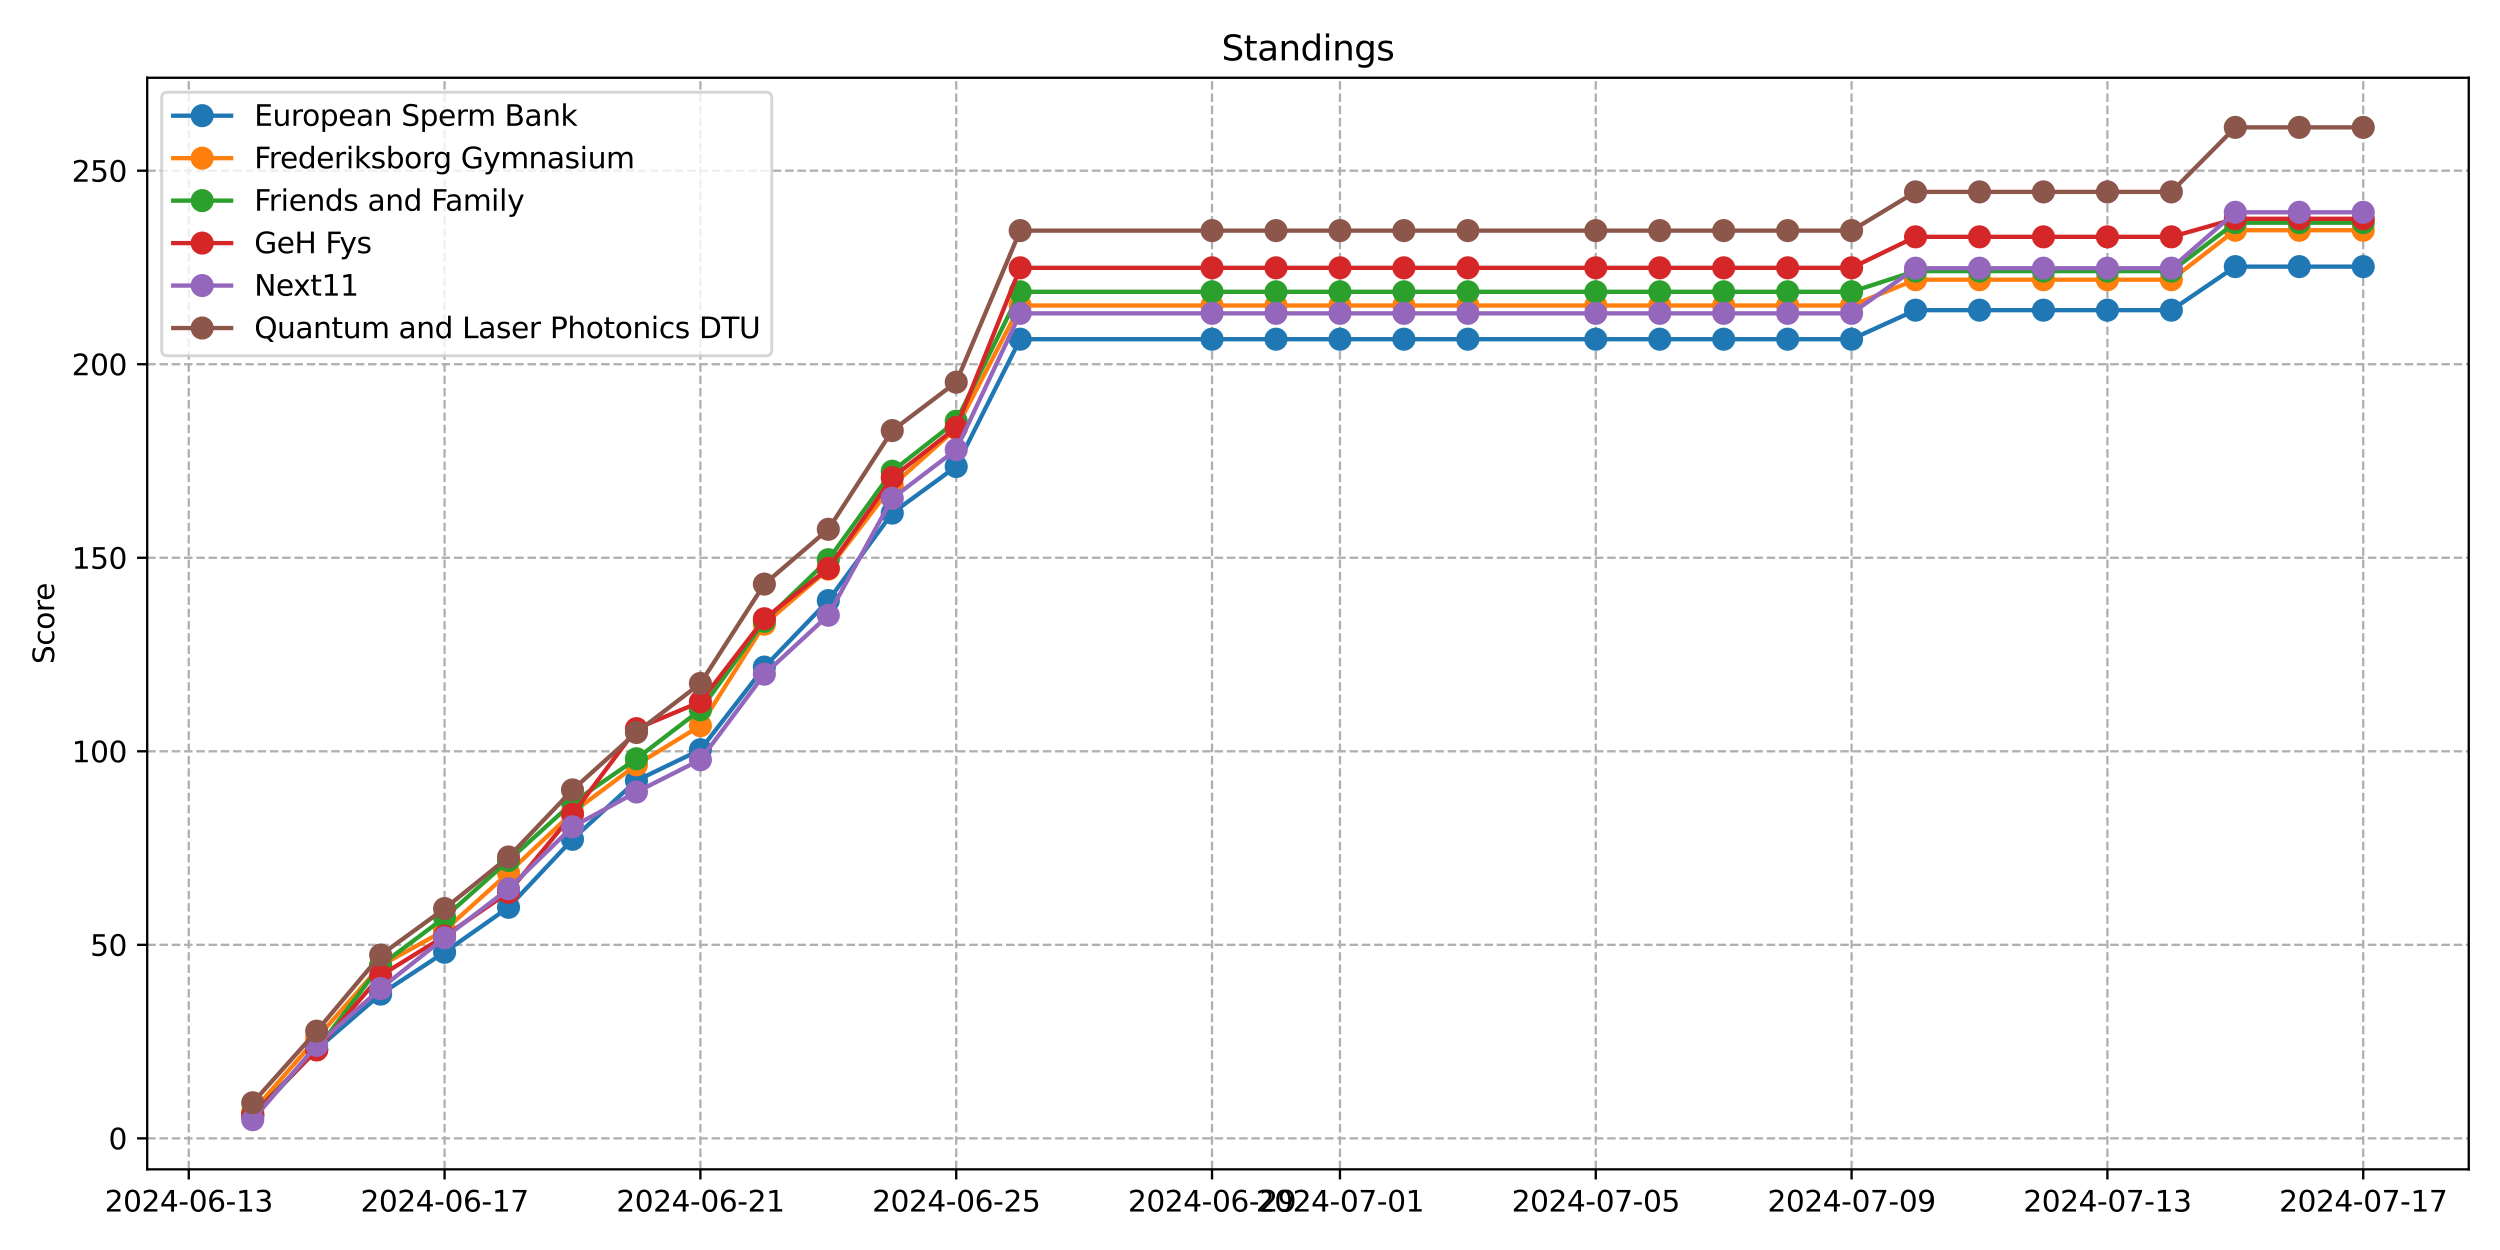 <?xml version="1.0" encoding="utf-8" standalone="no"?>
<!DOCTYPE svg PUBLIC "-//W3C//DTD SVG 1.1//EN"
  "http://www.w3.org/Graphics/SVG/1.1/DTD/svg11.dtd">
<svg xmlns:xlink="http://www.w3.org/1999/xlink" width="864pt" height="432pt" viewBox="0 0 864 432" xmlns="http://www.w3.org/2000/svg" version="1.1">
 <defs>
  <style type="text/css">*{stroke-linejoin: round; stroke-linecap: butt}</style>
 </defs>
 <g id="figure_1">
  <g id="patch_1">
   <path d="M 0 432 
L 864 432 
L 864 0 
L 0 0 
z
" style="fill: #ffffff"/>
  </g>
  <g id="axes_1">
   <g id="patch_2">
    <path d="M 50.87 404.12 
L 853.2 404.12 
L 853.2 26.88 
L 50.87 26.88 
z
" style="fill: #ffffff"/>
   </g>
   <g id="matplotlib.axis_1">
    <g id="xtick_1">
     <g id="line2d_1">
      <path d="M 65.237 404.12 
L 65.237 26.88 
" clip-path="url(#pa7275a309d)" style="fill: none; stroke-dasharray: 2.96,1.28; stroke-dashoffset: 0; stroke: #b0b0b0; stroke-width: 0.8"/>
     </g>
     <g id="line2d_2">
      <defs>
       <path id="md25f801ac4" d="M 0 0 
L 0 3.5 
" style="stroke: #000000; stroke-width: 0.8"/>
      </defs>
      <g>
       <use xlink:href="#md25f801ac4" x="65.237" y="404.12" style="stroke: #000000; stroke-width: 0.8"/>
      </g>
     </g>
     <g id="text_1">
      <!-- 2024-06-13 -->
      <g transform="translate(36.179 418.718) scale(0.1 -0.1)">
       <defs>
        <path id="DejaVuSans-32" d="M 1228 531 
L 3431 531 
L 3431 0 
L 469 0 
L 469 531 
Q 828 903 1448 1529 
Q 2069 2156 2228 2338 
Q 2531 2678 2651 2914 
Q 2772 3150 2772 3378 
Q 2772 3750 2511 3984 
Q 2250 4219 1831 4219 
Q 1534 4219 1204 4116 
Q 875 4013 500 3803 
L 500 4441 
Q 881 4594 1212 4672 
Q 1544 4750 1819 4750 
Q 2544 4750 2975 4387 
Q 3406 4025 3406 3419 
Q 3406 3131 3298 2873 
Q 3191 2616 2906 2266 
Q 2828 2175 2409 1742 
Q 1991 1309 1228 531 
z
" transform="scale(0.016)"/>
        <path id="DejaVuSans-30" d="M 2034 4250 
Q 1547 4250 1301 3770 
Q 1056 3291 1056 2328 
Q 1056 1369 1301 889 
Q 1547 409 2034 409 
Q 2525 409 2770 889 
Q 3016 1369 3016 2328 
Q 3016 3291 2770 3770 
Q 2525 4250 2034 4250 
z
M 2034 4750 
Q 2819 4750 3233 4129 
Q 3647 3509 3647 2328 
Q 3647 1150 3233 529 
Q 2819 -91 2034 -91 
Q 1250 -91 836 529 
Q 422 1150 422 2328 
Q 422 3509 836 4129 
Q 1250 4750 2034 4750 
z
" transform="scale(0.016)"/>
        <path id="DejaVuSans-34" d="M 2419 4116 
L 825 1625 
L 2419 1625 
L 2419 4116 
z
M 2253 4666 
L 3047 4666 
L 3047 1625 
L 3713 1625 
L 3713 1100 
L 3047 1100 
L 3047 0 
L 2419 0 
L 2419 1100 
L 313 1100 
L 313 1709 
L 2253 4666 
z
" transform="scale(0.016)"/>
        <path id="DejaVuSans-2d" d="M 313 2009 
L 1997 2009 
L 1997 1497 
L 313 1497 
L 313 2009 
z
" transform="scale(0.016)"/>
        <path id="DejaVuSans-36" d="M 2113 2584 
Q 1688 2584 1439 2293 
Q 1191 2003 1191 1497 
Q 1191 994 1439 701 
Q 1688 409 2113 409 
Q 2538 409 2786 701 
Q 3034 994 3034 1497 
Q 3034 2003 2786 2293 
Q 2538 2584 2113 2584 
z
M 3366 4563 
L 3366 3988 
Q 3128 4100 2886 4159 
Q 2644 4219 2406 4219 
Q 1781 4219 1451 3797 
Q 1122 3375 1075 2522 
Q 1259 2794 1537 2939 
Q 1816 3084 2150 3084 
Q 2853 3084 3261 2657 
Q 3669 2231 3669 1497 
Q 3669 778 3244 343 
Q 2819 -91 2113 -91 
Q 1303 -91 875 529 
Q 447 1150 447 2328 
Q 447 3434 972 4092 
Q 1497 4750 2381 4750 
Q 2619 4750 2861 4703 
Q 3103 4656 3366 4563 
z
" transform="scale(0.016)"/>
        <path id="DejaVuSans-31" d="M 794 531 
L 1825 531 
L 1825 4091 
L 703 3866 
L 703 4441 
L 1819 4666 
L 2450 4666 
L 2450 531 
L 3481 531 
L 3481 0 
L 794 0 
L 794 531 
z
" transform="scale(0.016)"/>
        <path id="DejaVuSans-33" d="M 2597 2516 
Q 3050 2419 3304 2112 
Q 3559 1806 3559 1356 
Q 3559 666 3084 287 
Q 2609 -91 1734 -91 
Q 1441 -91 1130 -33 
Q 819 25 488 141 
L 488 750 
Q 750 597 1062 519 
Q 1375 441 1716 441 
Q 2309 441 2620 675 
Q 2931 909 2931 1356 
Q 2931 1769 2642 2001 
Q 2353 2234 1838 2234 
L 1294 2234 
L 1294 2753 
L 1863 2753 
Q 2328 2753 2575 2939 
Q 2822 3125 2822 3475 
Q 2822 3834 2567 4026 
Q 2313 4219 1838 4219 
Q 1578 4219 1281 4162 
Q 984 4106 628 3988 
L 628 4550 
Q 988 4650 1302 4700 
Q 1616 4750 1894 4750 
Q 2613 4750 3031 4423 
Q 3450 4097 3450 3541 
Q 3450 3153 3228 2886 
Q 3006 2619 2597 2516 
z
" transform="scale(0.016)"/>
       </defs>
       <use xlink:href="#DejaVuSans-32"/>
       <use xlink:href="#DejaVuSans-30" x="63.623"/>
       <use xlink:href="#DejaVuSans-32" x="127.246"/>
       <use xlink:href="#DejaVuSans-34" x="190.869"/>
       <use xlink:href="#DejaVuSans-2d" x="254.492"/>
       <use xlink:href="#DejaVuSans-30" x="290.576"/>
       <use xlink:href="#DejaVuSans-36" x="354.199"/>
       <use xlink:href="#DejaVuSans-2d" x="417.822"/>
       <use xlink:href="#DejaVuSans-31" x="453.906"/>
       <use xlink:href="#DejaVuSans-33" x="517.529"/>
      </g>
     </g>
    </g>
    <g id="xtick_2">
     <g id="line2d_3">
      <path d="M 153.648 404.12 
L 153.648 26.88 
" clip-path="url(#pa7275a309d)" style="fill: none; stroke-dasharray: 2.96,1.28; stroke-dashoffset: 0; stroke: #b0b0b0; stroke-width: 0.8"/>
     </g>
     <g id="line2d_4">
      <g>
       <use xlink:href="#md25f801ac4" x="153.648" y="404.12" style="stroke: #000000; stroke-width: 0.8"/>
      </g>
     </g>
     <g id="text_2">
      <!-- 2024-06-17 -->
      <g transform="translate(124.59 418.718) scale(0.1 -0.1)">
       <defs>
        <path id="DejaVuSans-37" d="M 525 4666 
L 3525 4666 
L 3525 4397 
L 1831 0 
L 1172 0 
L 2766 4134 
L 525 4134 
L 525 4666 
z
" transform="scale(0.016)"/>
       </defs>
       <use xlink:href="#DejaVuSans-32"/>
       <use xlink:href="#DejaVuSans-30" x="63.623"/>
       <use xlink:href="#DejaVuSans-32" x="127.246"/>
       <use xlink:href="#DejaVuSans-34" x="190.869"/>
       <use xlink:href="#DejaVuSans-2d" x="254.492"/>
       <use xlink:href="#DejaVuSans-30" x="290.576"/>
       <use xlink:href="#DejaVuSans-36" x="354.199"/>
       <use xlink:href="#DejaVuSans-2d" x="417.822"/>
       <use xlink:href="#DejaVuSans-31" x="453.906"/>
       <use xlink:href="#DejaVuSans-37" x="517.529"/>
      </g>
     </g>
    </g>
    <g id="xtick_3">
     <g id="line2d_5">
      <path d="M 242.059 404.12 
L 242.059 26.88 
" clip-path="url(#pa7275a309d)" style="fill: none; stroke-dasharray: 2.96,1.28; stroke-dashoffset: 0; stroke: #b0b0b0; stroke-width: 0.8"/>
     </g>
     <g id="line2d_6">
      <g>
       <use xlink:href="#md25f801ac4" x="242.059" y="404.12" style="stroke: #000000; stroke-width: 0.8"/>
      </g>
     </g>
     <g id="text_3">
      <!-- 2024-06-21 -->
      <g transform="translate(213.001 418.718) scale(0.1 -0.1)">
       <use xlink:href="#DejaVuSans-32"/>
       <use xlink:href="#DejaVuSans-30" x="63.623"/>
       <use xlink:href="#DejaVuSans-32" x="127.246"/>
       <use xlink:href="#DejaVuSans-34" x="190.869"/>
       <use xlink:href="#DejaVuSans-2d" x="254.492"/>
       <use xlink:href="#DejaVuSans-30" x="290.576"/>
       <use xlink:href="#DejaVuSans-36" x="354.199"/>
       <use xlink:href="#DejaVuSans-2d" x="417.822"/>
       <use xlink:href="#DejaVuSans-32" x="453.906"/>
       <use xlink:href="#DejaVuSans-31" x="517.529"/>
      </g>
     </g>
    </g>
    <g id="xtick_4">
     <g id="line2d_7">
      <path d="M 330.47 404.12 
L 330.47 26.88 
" clip-path="url(#pa7275a309d)" style="fill: none; stroke-dasharray: 2.96,1.28; stroke-dashoffset: 0; stroke: #b0b0b0; stroke-width: 0.8"/>
     </g>
     <g id="line2d_8">
      <g>
       <use xlink:href="#md25f801ac4" x="330.47" y="404.12" style="stroke: #000000; stroke-width: 0.8"/>
      </g>
     </g>
     <g id="text_4">
      <!-- 2024-06-25 -->
      <g transform="translate(301.412 418.718) scale(0.1 -0.1)">
       <defs>
        <path id="DejaVuSans-35" d="M 691 4666 
L 3169 4666 
L 3169 4134 
L 1269 4134 
L 1269 2991 
Q 1406 3038 1543 3061 
Q 1681 3084 1819 3084 
Q 2600 3084 3056 2656 
Q 3513 2228 3513 1497 
Q 3513 744 3044 326 
Q 2575 -91 1722 -91 
Q 1428 -91 1123 -41 
Q 819 9 494 109 
L 494 744 
Q 775 591 1075 516 
Q 1375 441 1709 441 
Q 2250 441 2565 725 
Q 2881 1009 2881 1497 
Q 2881 1984 2565 2268 
Q 2250 2553 1709 2553 
Q 1456 2553 1204 2497 
Q 953 2441 691 2322 
L 691 4666 
z
" transform="scale(0.016)"/>
       </defs>
       <use xlink:href="#DejaVuSans-32"/>
       <use xlink:href="#DejaVuSans-30" x="63.623"/>
       <use xlink:href="#DejaVuSans-32" x="127.246"/>
       <use xlink:href="#DejaVuSans-34" x="190.869"/>
       <use xlink:href="#DejaVuSans-2d" x="254.492"/>
       <use xlink:href="#DejaVuSans-30" x="290.576"/>
       <use xlink:href="#DejaVuSans-36" x="354.199"/>
       <use xlink:href="#DejaVuSans-2d" x="417.822"/>
       <use xlink:href="#DejaVuSans-32" x="453.906"/>
       <use xlink:href="#DejaVuSans-35" x="517.529"/>
      </g>
     </g>
    </g>
    <g id="xtick_5">
     <g id="line2d_9">
      <path d="M 418.881 404.12 
L 418.881 26.88 
" clip-path="url(#pa7275a309d)" style="fill: none; stroke-dasharray: 2.96,1.28; stroke-dashoffset: 0; stroke: #b0b0b0; stroke-width: 0.8"/>
     </g>
     <g id="line2d_10">
      <g>
       <use xlink:href="#md25f801ac4" x="418.881" y="404.12" style="stroke: #000000; stroke-width: 0.8"/>
      </g>
     </g>
     <g id="text_5">
      <!-- 2024-06-29 -->
      <g transform="translate(389.823 418.718) scale(0.1 -0.1)">
       <defs>
        <path id="DejaVuSans-39" d="M 703 97 
L 703 672 
Q 941 559 1184 500 
Q 1428 441 1663 441 
Q 2288 441 2617 861 
Q 2947 1281 2994 2138 
Q 2813 1869 2534 1725 
Q 2256 1581 1919 1581 
Q 1219 1581 811 2004 
Q 403 2428 403 3163 
Q 403 3881 828 4315 
Q 1253 4750 1959 4750 
Q 2769 4750 3195 4129 
Q 3622 3509 3622 2328 
Q 3622 1225 3098 567 
Q 2575 -91 1691 -91 
Q 1453 -91 1209 -44 
Q 966 3 703 97 
z
M 1959 2075 
Q 2384 2075 2632 2365 
Q 2881 2656 2881 3163 
Q 2881 3666 2632 3958 
Q 2384 4250 1959 4250 
Q 1534 4250 1286 3958 
Q 1038 3666 1038 3163 
Q 1038 2656 1286 2365 
Q 1534 2075 1959 2075 
z
" transform="scale(0.016)"/>
       </defs>
       <use xlink:href="#DejaVuSans-32"/>
       <use xlink:href="#DejaVuSans-30" x="63.623"/>
       <use xlink:href="#DejaVuSans-32" x="127.246"/>
       <use xlink:href="#DejaVuSans-34" x="190.869"/>
       <use xlink:href="#DejaVuSans-2d" x="254.492"/>
       <use xlink:href="#DejaVuSans-30" x="290.576"/>
       <use xlink:href="#DejaVuSans-36" x="354.199"/>
       <use xlink:href="#DejaVuSans-2d" x="417.822"/>
       <use xlink:href="#DejaVuSans-32" x="453.906"/>
       <use xlink:href="#DejaVuSans-39" x="517.529"/>
      </g>
     </g>
    </g>
    <g id="xtick_6">
     <g id="line2d_11">
      <path d="M 463.086 404.12 
L 463.086 26.88 
" clip-path="url(#pa7275a309d)" style="fill: none; stroke-dasharray: 2.96,1.28; stroke-dashoffset: 0; stroke: #b0b0b0; stroke-width: 0.8"/>
     </g>
     <g id="line2d_12">
      <g>
       <use xlink:href="#md25f801ac4" x="463.086" y="404.12" style="stroke: #000000; stroke-width: 0.8"/>
      </g>
     </g>
     <g id="text_6">
      <!-- 2024-07-01 -->
      <g transform="translate(434.029 418.718) scale(0.1 -0.1)">
       <use xlink:href="#DejaVuSans-32"/>
       <use xlink:href="#DejaVuSans-30" x="63.623"/>
       <use xlink:href="#DejaVuSans-32" x="127.246"/>
       <use xlink:href="#DejaVuSans-34" x="190.869"/>
       <use xlink:href="#DejaVuSans-2d" x="254.492"/>
       <use xlink:href="#DejaVuSans-30" x="290.576"/>
       <use xlink:href="#DejaVuSans-37" x="354.199"/>
       <use xlink:href="#DejaVuSans-2d" x="417.822"/>
       <use xlink:href="#DejaVuSans-30" x="453.906"/>
       <use xlink:href="#DejaVuSans-31" x="517.529"/>
      </g>
     </g>
    </g>
    <g id="xtick_7">
     <g id="line2d_13">
      <path d="M 551.497 404.12 
L 551.497 26.88 
" clip-path="url(#pa7275a309d)" style="fill: none; stroke-dasharray: 2.96,1.28; stroke-dashoffset: 0; stroke: #b0b0b0; stroke-width: 0.8"/>
     </g>
     <g id="line2d_14">
      <g>
       <use xlink:href="#md25f801ac4" x="551.497" y="404.12" style="stroke: #000000; stroke-width: 0.8"/>
      </g>
     </g>
     <g id="text_7">
      <!-- 2024-07-05 -->
      <g transform="translate(522.44 418.718) scale(0.1 -0.1)">
       <use xlink:href="#DejaVuSans-32"/>
       <use xlink:href="#DejaVuSans-30" x="63.623"/>
       <use xlink:href="#DejaVuSans-32" x="127.246"/>
       <use xlink:href="#DejaVuSans-34" x="190.869"/>
       <use xlink:href="#DejaVuSans-2d" x="254.492"/>
       <use xlink:href="#DejaVuSans-30" x="290.576"/>
       <use xlink:href="#DejaVuSans-37" x="354.199"/>
       <use xlink:href="#DejaVuSans-2d" x="417.822"/>
       <use xlink:href="#DejaVuSans-30" x="453.906"/>
       <use xlink:href="#DejaVuSans-35" x="517.529"/>
      </g>
     </g>
    </g>
    <g id="xtick_8">
     <g id="line2d_15">
      <path d="M 639.908 404.12 
L 639.908 26.88 
" clip-path="url(#pa7275a309d)" style="fill: none; stroke-dasharray: 2.96,1.28; stroke-dashoffset: 0; stroke: #b0b0b0; stroke-width: 0.8"/>
     </g>
     <g id="line2d_16">
      <g>
       <use xlink:href="#md25f801ac4" x="639.908" y="404.12" style="stroke: #000000; stroke-width: 0.8"/>
      </g>
     </g>
     <g id="text_8">
      <!-- 2024-07-09 -->
      <g transform="translate(610.851 418.718) scale(0.1 -0.1)">
       <use xlink:href="#DejaVuSans-32"/>
       <use xlink:href="#DejaVuSans-30" x="63.623"/>
       <use xlink:href="#DejaVuSans-32" x="127.246"/>
       <use xlink:href="#DejaVuSans-34" x="190.869"/>
       <use xlink:href="#DejaVuSans-2d" x="254.492"/>
       <use xlink:href="#DejaVuSans-30" x="290.576"/>
       <use xlink:href="#DejaVuSans-37" x="354.199"/>
       <use xlink:href="#DejaVuSans-2d" x="417.822"/>
       <use xlink:href="#DejaVuSans-30" x="453.906"/>
       <use xlink:href="#DejaVuSans-39" x="517.529"/>
      </g>
     </g>
    </g>
    <g id="xtick_9">
     <g id="line2d_17">
      <path d="M 728.319 404.12 
L 728.319 26.88 
" clip-path="url(#pa7275a309d)" style="fill: none; stroke-dasharray: 2.96,1.28; stroke-dashoffset: 0; stroke: #b0b0b0; stroke-width: 0.8"/>
     </g>
     <g id="line2d_18">
      <g>
       <use xlink:href="#md25f801ac4" x="728.319" y="404.12" style="stroke: #000000; stroke-width: 0.8"/>
      </g>
     </g>
     <g id="text_9">
      <!-- 2024-07-13 -->
      <g transform="translate(699.262 418.718) scale(0.1 -0.1)">
       <use xlink:href="#DejaVuSans-32"/>
       <use xlink:href="#DejaVuSans-30" x="63.623"/>
       <use xlink:href="#DejaVuSans-32" x="127.246"/>
       <use xlink:href="#DejaVuSans-34" x="190.869"/>
       <use xlink:href="#DejaVuSans-2d" x="254.492"/>
       <use xlink:href="#DejaVuSans-30" x="290.576"/>
       <use xlink:href="#DejaVuSans-37" x="354.199"/>
       <use xlink:href="#DejaVuSans-2d" x="417.822"/>
       <use xlink:href="#DejaVuSans-31" x="453.906"/>
       <use xlink:href="#DejaVuSans-33" x="517.529"/>
      </g>
     </g>
    </g>
    <g id="xtick_10">
     <g id="line2d_19">
      <path d="M 816.73 404.12 
L 816.73 26.88 
" clip-path="url(#pa7275a309d)" style="fill: none; stroke-dasharray: 2.96,1.28; stroke-dashoffset: 0; stroke: #b0b0b0; stroke-width: 0.8"/>
     </g>
     <g id="line2d_20">
      <g>
       <use xlink:href="#md25f801ac4" x="816.73" y="404.12" style="stroke: #000000; stroke-width: 0.8"/>
      </g>
     </g>
     <g id="text_10">
      <!-- 2024-07-17 -->
      <g transform="translate(787.673 418.718) scale(0.1 -0.1)">
       <use xlink:href="#DejaVuSans-32"/>
       <use xlink:href="#DejaVuSans-30" x="63.623"/>
       <use xlink:href="#DejaVuSans-32" x="127.246"/>
       <use xlink:href="#DejaVuSans-34" x="190.869"/>
       <use xlink:href="#DejaVuSans-2d" x="254.492"/>
       <use xlink:href="#DejaVuSans-30" x="290.576"/>
       <use xlink:href="#DejaVuSans-37" x="354.199"/>
       <use xlink:href="#DejaVuSans-2d" x="417.822"/>
       <use xlink:href="#DejaVuSans-31" x="453.906"/>
       <use xlink:href="#DejaVuSans-37" x="517.529"/>
      </g>
     </g>
    </g>
   </g>
   <g id="matplotlib.axis_2">
    <g id="ytick_1">
     <g id="line2d_21">
      <path d="M 50.87 393.411 
L 853.2 393.411 
" clip-path="url(#pa7275a309d)" style="fill: none; stroke-dasharray: 2.96,1.28; stroke-dashoffset: 0; stroke: #b0b0b0; stroke-width: 0.8"/>
     </g>
     <g id="line2d_22">
      <defs>
       <path id="m6dca03e627" d="M 0 0 
L -3.5 0 
" style="stroke: #000000; stroke-width: 0.8"/>
      </defs>
      <g>
       <use xlink:href="#m6dca03e627" x="50.87" y="393.411" style="stroke: #000000; stroke-width: 0.8"/>
      </g>
     </g>
     <g id="text_11">
      <!-- 0 -->
      <g transform="translate(37.508 397.21) scale(0.1 -0.1)">
       <use xlink:href="#DejaVuSans-30"/>
      </g>
     </g>
    </g>
    <g id="ytick_2">
     <g id="line2d_23">
      <path d="M 50.87 326.529 
L 853.2 326.529 
" clip-path="url(#pa7275a309d)" style="fill: none; stroke-dasharray: 2.96,1.28; stroke-dashoffset: 0; stroke: #b0b0b0; stroke-width: 0.8"/>
     </g>
     <g id="line2d_24">
      <g>
       <use xlink:href="#m6dca03e627" x="50.87" y="326.529" style="stroke: #000000; stroke-width: 0.8"/>
      </g>
     </g>
     <g id="text_12">
      <!-- 50 -->
      <g transform="translate(31.145 330.329) scale(0.1 -0.1)">
       <use xlink:href="#DejaVuSans-35"/>
       <use xlink:href="#DejaVuSans-30" x="63.623"/>
      </g>
     </g>
    </g>
    <g id="ytick_3">
     <g id="line2d_25">
      <path d="M 50.87 259.647 
L 853.2 259.647 
" clip-path="url(#pa7275a309d)" style="fill: none; stroke-dasharray: 2.96,1.28; stroke-dashoffset: 0; stroke: #b0b0b0; stroke-width: 0.8"/>
     </g>
     <g id="line2d_26">
      <g>
       <use xlink:href="#m6dca03e627" x="50.87" y="259.647" style="stroke: #000000; stroke-width: 0.8"/>
      </g>
     </g>
     <g id="text_13">
      <!-- 100 -->
      <g transform="translate(24.782 263.447) scale(0.1 -0.1)">
       <use xlink:href="#DejaVuSans-31"/>
       <use xlink:href="#DejaVuSans-30" x="63.623"/>
       <use xlink:href="#DejaVuSans-30" x="127.246"/>
      </g>
     </g>
    </g>
    <g id="ytick_4">
     <g id="line2d_27">
      <path d="M 50.87 192.766 
L 853.2 192.766 
" clip-path="url(#pa7275a309d)" style="fill: none; stroke-dasharray: 2.96,1.28; stroke-dashoffset: 0; stroke: #b0b0b0; stroke-width: 0.8"/>
     </g>
     <g id="line2d_28">
      <g>
       <use xlink:href="#m6dca03e627" x="50.87" y="192.766" style="stroke: #000000; stroke-width: 0.8"/>
      </g>
     </g>
     <g id="text_14">
      <!-- 150 -->
      <g transform="translate(24.782 196.565) scale(0.1 -0.1)">
       <use xlink:href="#DejaVuSans-31"/>
       <use xlink:href="#DejaVuSans-35" x="63.623"/>
       <use xlink:href="#DejaVuSans-30" x="127.246"/>
      </g>
     </g>
    </g>
    <g id="ytick_5">
     <g id="line2d_29">
      <path d="M 50.87 125.884 
L 853.2 125.884 
" clip-path="url(#pa7275a309d)" style="fill: none; stroke-dasharray: 2.96,1.28; stroke-dashoffset: 0; stroke: #b0b0b0; stroke-width: 0.8"/>
     </g>
     <g id="line2d_30">
      <g>
       <use xlink:href="#m6dca03e627" x="50.87" y="125.884" style="stroke: #000000; stroke-width: 0.8"/>
      </g>
     </g>
     <g id="text_15">
      <!-- 200 -->
      <g transform="translate(24.782 129.683) scale(0.1 -0.1)">
       <use xlink:href="#DejaVuSans-32"/>
       <use xlink:href="#DejaVuSans-30" x="63.623"/>
       <use xlink:href="#DejaVuSans-30" x="127.246"/>
      </g>
     </g>
    </g>
    <g id="ytick_6">
     <g id="line2d_31">
      <path d="M 50.87 59.002 
L 853.2 59.002 
" clip-path="url(#pa7275a309d)" style="fill: none; stroke-dasharray: 2.96,1.28; stroke-dashoffset: 0; stroke: #b0b0b0; stroke-width: 0.8"/>
     </g>
     <g id="line2d_32">
      <g>
       <use xlink:href="#m6dca03e627" x="50.87" y="59.002" style="stroke: #000000; stroke-width: 0.8"/>
      </g>
     </g>
     <g id="text_16">
      <!-- 250 -->
      <g transform="translate(24.782 62.801) scale(0.1 -0.1)">
       <use xlink:href="#DejaVuSans-32"/>
       <use xlink:href="#DejaVuSans-35" x="63.623"/>
       <use xlink:href="#DejaVuSans-30" x="127.246"/>
      </g>
     </g>
    </g>
    <g id="text_17">
     <!-- Score -->
     <g transform="translate(18.703 229.502) rotate(-90) scale(0.1 -0.1)">
      <defs>
       <path id="DejaVuSans-53" d="M 3425 4513 
L 3425 3897 
Q 3066 4069 2747 4153 
Q 2428 4238 2131 4238 
Q 1616 4238 1336 4038 
Q 1056 3838 1056 3469 
Q 1056 3159 1242 3001 
Q 1428 2844 1947 2747 
L 2328 2669 
Q 3034 2534 3370 2195 
Q 3706 1856 3706 1288 
Q 3706 609 3251 259 
Q 2797 -91 1919 -91 
Q 1588 -91 1214 -16 
Q 841 59 441 206 
L 441 856 
Q 825 641 1194 531 
Q 1563 422 1919 422 
Q 2459 422 2753 634 
Q 3047 847 3047 1241 
Q 3047 1584 2836 1778 
Q 2625 1972 2144 2069 
L 1759 2144 
Q 1053 2284 737 2584 
Q 422 2884 422 3419 
Q 422 4038 858 4394 
Q 1294 4750 2059 4750 
Q 2388 4750 2728 4690 
Q 3069 4631 3425 4513 
z
" transform="scale(0.016)"/>
       <path id="DejaVuSans-63" d="M 3122 3366 
L 3122 2828 
Q 2878 2963 2633 3030 
Q 2388 3097 2138 3097 
Q 1578 3097 1268 2742 
Q 959 2388 959 1747 
Q 959 1106 1268 751 
Q 1578 397 2138 397 
Q 2388 397 2633 464 
Q 2878 531 3122 666 
L 3122 134 
Q 2881 22 2623 -34 
Q 2366 -91 2075 -91 
Q 1284 -91 818 406 
Q 353 903 353 1747 
Q 353 2603 823 3093 
Q 1294 3584 2113 3584 
Q 2378 3584 2631 3529 
Q 2884 3475 3122 3366 
z
" transform="scale(0.016)"/>
       <path id="DejaVuSans-6f" d="M 1959 3097 
Q 1497 3097 1228 2736 
Q 959 2375 959 1747 
Q 959 1119 1226 758 
Q 1494 397 1959 397 
Q 2419 397 2687 759 
Q 2956 1122 2956 1747 
Q 2956 2369 2687 2733 
Q 2419 3097 1959 3097 
z
M 1959 3584 
Q 2709 3584 3137 3096 
Q 3566 2609 3566 1747 
Q 3566 888 3137 398 
Q 2709 -91 1959 -91 
Q 1206 -91 779 398 
Q 353 888 353 1747 
Q 353 2609 779 3096 
Q 1206 3584 1959 3584 
z
" transform="scale(0.016)"/>
       <path id="DejaVuSans-72" d="M 2631 2963 
Q 2534 3019 2420 3045 
Q 2306 3072 2169 3072 
Q 1681 3072 1420 2755 
Q 1159 2438 1159 1844 
L 1159 0 
L 581 0 
L 581 3500 
L 1159 3500 
L 1159 2956 
Q 1341 3275 1631 3429 
Q 1922 3584 2338 3584 
Q 2397 3584 2469 3576 
Q 2541 3569 2628 3553 
L 2631 2963 
z
" transform="scale(0.016)"/>
       <path id="DejaVuSans-65" d="M 3597 1894 
L 3597 1613 
L 953 1613 
Q 991 1019 1311 708 
Q 1631 397 2203 397 
Q 2534 397 2845 478 
Q 3156 559 3463 722 
L 3463 178 
Q 3153 47 2828 -22 
Q 2503 -91 2169 -91 
Q 1331 -91 842 396 
Q 353 884 353 1716 
Q 353 2575 817 3079 
Q 1281 3584 2069 3584 
Q 2775 3584 3186 3129 
Q 3597 2675 3597 1894 
z
M 3022 2063 
Q 3016 2534 2758 2815 
Q 2500 3097 2075 3097 
Q 1594 3097 1305 2825 
Q 1016 2553 972 2059 
L 3022 2063 
z
" transform="scale(0.016)"/>
      </defs>
      <use xlink:href="#DejaVuSans-53"/>
      <use xlink:href="#DejaVuSans-63" x="63.477"/>
      <use xlink:href="#DejaVuSans-6f" x="118.457"/>
      <use xlink:href="#DejaVuSans-72" x="179.639"/>
      <use xlink:href="#DejaVuSans-65" x="218.502"/>
     </g>
    </g>
   </g>
   <g id="line2d_33">
    <path d="M 87.34 385.804 
L 109.442 362.682 
L 131.545 343.573 
L 153.648 329.098 
L 175.751 313.572 
L 197.853 290.068 
L 219.956 269.764 
L 242.059 259.111 
L 264.162 230.543 
L 286.264 207.564 
L 308.367 177.324 
L 330.47 161.225 
L 352.573 117.226 
L 418.881 117.226 
L 440.984 117.226 
L 463.086 117.226 
L 485.189 117.226 
L 507.292 117.226 
L 551.497 117.226 
L 573.6 117.226 
L 595.703 117.226 
L 617.806 117.226 
L 639.908 117.226 
L 662.011 107.194 
L 684.114 107.194 
L 706.217 107.194 
L 728.319 107.194 
L 750.422 107.194 
L 772.525 92.145 
L 794.628 92.145 
L 816.73 92.145 
" clip-path="url(#pa7275a309d)" style="fill: none; stroke: #1f77b4; stroke-width: 1.5; stroke-linecap: square"/>
    <defs>
     <path id="md30b20091f" d="M 0 3.5 
C 0.928 3.5 1.819 3.131 2.475 2.475 
C 3.131 1.819 3.5 0.928 3.5 0 
C 3.5 -0.928 3.131 -1.819 2.475 -2.475 
C 1.819 -3.131 0.928 -3.5 0 -3.5 
C -0.928 -3.5 -1.819 -3.131 -2.475 -2.475 
C -3.131 -1.819 -3.5 -0.928 -3.5 0 
C -3.5 0.928 -3.131 1.819 -2.475 2.475 
C -1.819 3.131 -0.928 3.5 0 3.5 
z
" style="stroke: #1f77b4"/>
    </defs>
    <g clip-path="url(#pa7275a309d)">
     <use xlink:href="#md30b20091f" x="87.34" y="385.804" style="fill: #1f77b4; stroke: #1f77b4"/>
     <use xlink:href="#md30b20091f" x="109.442" y="362.682" style="fill: #1f77b4; stroke: #1f77b4"/>
     <use xlink:href="#md30b20091f" x="131.545" y="343.573" style="fill: #1f77b4; stroke: #1f77b4"/>
     <use xlink:href="#md30b20091f" x="153.648" y="329.098" style="fill: #1f77b4; stroke: #1f77b4"/>
     <use xlink:href="#md30b20091f" x="175.751" y="313.572" style="fill: #1f77b4; stroke: #1f77b4"/>
     <use xlink:href="#md30b20091f" x="197.853" y="290.068" style="fill: #1f77b4; stroke: #1f77b4"/>
     <use xlink:href="#md30b20091f" x="219.956" y="269.764" style="fill: #1f77b4; stroke: #1f77b4"/>
     <use xlink:href="#md30b20091f" x="242.059" y="259.111" style="fill: #1f77b4; stroke: #1f77b4"/>
     <use xlink:href="#md30b20091f" x="264.162" y="230.543" style="fill: #1f77b4; stroke: #1f77b4"/>
     <use xlink:href="#md30b20091f" x="286.264" y="207.564" style="fill: #1f77b4; stroke: #1f77b4"/>
     <use xlink:href="#md30b20091f" x="308.367" y="177.324" style="fill: #1f77b4; stroke: #1f77b4"/>
     <use xlink:href="#md30b20091f" x="330.47" y="161.225" style="fill: #1f77b4; stroke: #1f77b4"/>
     <use xlink:href="#md30b20091f" x="352.573" y="117.226" style="fill: #1f77b4; stroke: #1f77b4"/>
     <use xlink:href="#md30b20091f" x="418.881" y="117.226" style="fill: #1f77b4; stroke: #1f77b4"/>
     <use xlink:href="#md30b20091f" x="440.984" y="117.226" style="fill: #1f77b4; stroke: #1f77b4"/>
     <use xlink:href="#md30b20091f" x="463.086" y="117.226" style="fill: #1f77b4; stroke: #1f77b4"/>
     <use xlink:href="#md30b20091f" x="485.189" y="117.226" style="fill: #1f77b4; stroke: #1f77b4"/>
     <use xlink:href="#md30b20091f" x="507.292" y="117.226" style="fill: #1f77b4; stroke: #1f77b4"/>
     <use xlink:href="#md30b20091f" x="551.497" y="117.226" style="fill: #1f77b4; stroke: #1f77b4"/>
     <use xlink:href="#md30b20091f" x="573.6" y="117.226" style="fill: #1f77b4; stroke: #1f77b4"/>
     <use xlink:href="#md30b20091f" x="595.703" y="117.226" style="fill: #1f77b4; stroke: #1f77b4"/>
     <use xlink:href="#md30b20091f" x="617.806" y="117.226" style="fill: #1f77b4; stroke: #1f77b4"/>
     <use xlink:href="#md30b20091f" x="639.908" y="117.226" style="fill: #1f77b4; stroke: #1f77b4"/>
     <use xlink:href="#md30b20091f" x="662.011" y="107.194" style="fill: #1f77b4; stroke: #1f77b4"/>
     <use xlink:href="#md30b20091f" x="684.114" y="107.194" style="fill: #1f77b4; stroke: #1f77b4"/>
     <use xlink:href="#md30b20091f" x="706.217" y="107.194" style="fill: #1f77b4; stroke: #1f77b4"/>
     <use xlink:href="#md30b20091f" x="728.319" y="107.194" style="fill: #1f77b4; stroke: #1f77b4"/>
     <use xlink:href="#md30b20091f" x="750.422" y="107.194" style="fill: #1f77b4; stroke: #1f77b4"/>
     <use xlink:href="#md30b20091f" x="772.525" y="92.145" style="fill: #1f77b4; stroke: #1f77b4"/>
     <use xlink:href="#md30b20091f" x="794.628" y="92.145" style="fill: #1f77b4; stroke: #1f77b4"/>
     <use xlink:href="#md30b20091f" x="816.73" y="92.145" style="fill: #1f77b4; stroke: #1f77b4"/>
    </g>
   </g>
   <g id="line2d_34">
    <path d="M 87.34 384.111 
L 109.442 358.844 
L 131.545 333.726 
L 153.648 321.539 
L 175.751 301.623 
L 197.853 280.815 
L 219.956 264.318 
L 242.059 250.793 
L 264.162 215.717 
L 286.264 196.693 
L 308.367 167.859 
L 330.47 148.092 
L 352.573 105.585 
L 418.881 105.585 
L 440.984 105.585 
L 463.086 105.585 
L 485.189 105.585 
L 507.292 105.585 
L 551.497 105.585 
L 573.6 105.585 
L 595.703 105.585 
L 617.806 105.585 
L 639.908 105.585 
L 662.011 96.667 
L 684.114 96.667 
L 706.217 96.667 
L 728.319 96.667 
L 750.422 96.667 
L 772.525 79.575 
L 794.628 79.575 
L 816.73 79.575 
" clip-path="url(#pa7275a309d)" style="fill: none; stroke: #ff7f0e; stroke-width: 1.5; stroke-linecap: square"/>
    <defs>
     <path id="m998c981e12" d="M 0 3.5 
C 0.928 3.5 1.819 3.131 2.475 2.475 
C 3.131 1.819 3.5 0.928 3.5 0 
C 3.5 -0.928 3.131 -1.819 2.475 -2.475 
C 1.819 -3.131 0.928 -3.5 0 -3.5 
C -0.928 -3.5 -1.819 -3.131 -2.475 -2.475 
C -3.131 -1.819 -3.5 -0.928 -3.5 0 
C -3.5 0.928 -3.131 1.819 -2.475 2.475 
C -1.819 3.131 -0.928 3.5 0 3.5 
z
" style="stroke: #ff7f0e"/>
    </defs>
    <g clip-path="url(#pa7275a309d)">
     <use xlink:href="#m998c981e12" x="87.34" y="384.111" style="fill: #ff7f0e; stroke: #ff7f0e"/>
     <use xlink:href="#m998c981e12" x="109.442" y="358.844" style="fill: #ff7f0e; stroke: #ff7f0e"/>
     <use xlink:href="#m998c981e12" x="131.545" y="333.726" style="fill: #ff7f0e; stroke: #ff7f0e"/>
     <use xlink:href="#m998c981e12" x="153.648" y="321.539" style="fill: #ff7f0e; stroke: #ff7f0e"/>
     <use xlink:href="#m998c981e12" x="175.751" y="301.623" style="fill: #ff7f0e; stroke: #ff7f0e"/>
     <use xlink:href="#m998c981e12" x="197.853" y="280.815" style="fill: #ff7f0e; stroke: #ff7f0e"/>
     <use xlink:href="#m998c981e12" x="219.956" y="264.318" style="fill: #ff7f0e; stroke: #ff7f0e"/>
     <use xlink:href="#m998c981e12" x="242.059" y="250.793" style="fill: #ff7f0e; stroke: #ff7f0e"/>
     <use xlink:href="#m998c981e12" x="264.162" y="215.717" style="fill: #ff7f0e; stroke: #ff7f0e"/>
     <use xlink:href="#m998c981e12" x="286.264" y="196.693" style="fill: #ff7f0e; stroke: #ff7f0e"/>
     <use xlink:href="#m998c981e12" x="308.367" y="167.859" style="fill: #ff7f0e; stroke: #ff7f0e"/>
     <use xlink:href="#m998c981e12" x="330.47" y="148.092" style="fill: #ff7f0e; stroke: #ff7f0e"/>
     <use xlink:href="#m998c981e12" x="352.573" y="105.585" style="fill: #ff7f0e; stroke: #ff7f0e"/>
     <use xlink:href="#m998c981e12" x="418.881" y="105.585" style="fill: #ff7f0e; stroke: #ff7f0e"/>
     <use xlink:href="#m998c981e12" x="440.984" y="105.585" style="fill: #ff7f0e; stroke: #ff7f0e"/>
     <use xlink:href="#m998c981e12" x="463.086" y="105.585" style="fill: #ff7f0e; stroke: #ff7f0e"/>
     <use xlink:href="#m998c981e12" x="485.189" y="105.585" style="fill: #ff7f0e; stroke: #ff7f0e"/>
     <use xlink:href="#m998c981e12" x="507.292" y="105.585" style="fill: #ff7f0e; stroke: #ff7f0e"/>
     <use xlink:href="#m998c981e12" x="551.497" y="105.585" style="fill: #ff7f0e; stroke: #ff7f0e"/>
     <use xlink:href="#m998c981e12" x="573.6" y="105.585" style="fill: #ff7f0e; stroke: #ff7f0e"/>
     <use xlink:href="#m998c981e12" x="595.703" y="105.585" style="fill: #ff7f0e; stroke: #ff7f0e"/>
     <use xlink:href="#m998c981e12" x="617.806" y="105.585" style="fill: #ff7f0e; stroke: #ff7f0e"/>
     <use xlink:href="#m998c981e12" x="639.908" y="105.585" style="fill: #ff7f0e; stroke: #ff7f0e"/>
     <use xlink:href="#m998c981e12" x="662.011" y="96.667" style="fill: #ff7f0e; stroke: #ff7f0e"/>
     <use xlink:href="#m998c981e12" x="684.114" y="96.667" style="fill: #ff7f0e; stroke: #ff7f0e"/>
     <use xlink:href="#m998c981e12" x="706.217" y="96.667" style="fill: #ff7f0e; stroke: #ff7f0e"/>
     <use xlink:href="#m998c981e12" x="728.319" y="96.667" style="fill: #ff7f0e; stroke: #ff7f0e"/>
     <use xlink:href="#m998c981e12" x="750.422" y="96.667" style="fill: #ff7f0e; stroke: #ff7f0e"/>
     <use xlink:href="#m998c981e12" x="772.525" y="79.575" style="fill: #ff7f0e; stroke: #ff7f0e"/>
     <use xlink:href="#m998c981e12" x="794.628" y="79.575" style="fill: #ff7f0e; stroke: #ff7f0e"/>
     <use xlink:href="#m998c981e12" x="816.73" y="79.575" style="fill: #ff7f0e; stroke: #ff7f0e"/>
    </g>
   </g>
   <g id="line2d_35">
    <path d="M 87.34 385.19 
L 109.442 362.737 
L 131.545 333.595 
L 153.648 317.066 
L 175.751 297.384 
L 197.853 277.415 
L 219.956 262.223 
L 242.059 245.311 
L 264.162 214.737 
L 286.264 193.43 
L 308.367 162.856 
L 330.47 145.562 
L 352.573 100.847 
L 418.881 100.847 
L 440.984 100.847 
L 463.086 100.847 
L 485.189 100.847 
L 507.292 100.847 
L 551.497 100.847 
L 573.6 100.847 
L 595.703 100.847 
L 617.806 100.847 
L 639.908 100.847 
L 662.011 93.681 
L 684.114 93.681 
L 706.217 93.681 
L 728.319 93.681 
L 750.422 93.681 
L 772.525 76.96 
L 794.628 76.96 
L 816.73 76.96 
" clip-path="url(#pa7275a309d)" style="fill: none; stroke: #2ca02c; stroke-width: 1.5; stroke-linecap: square"/>
    <defs>
     <path id="mff675e6f5b" d="M 0 3.5 
C 0.928 3.5 1.819 3.131 2.475 2.475 
C 3.131 1.819 3.5 0.928 3.5 0 
C 3.5 -0.928 3.131 -1.819 2.475 -2.475 
C 1.819 -3.131 0.928 -3.5 0 -3.5 
C -0.928 -3.5 -1.819 -3.131 -2.475 -2.475 
C -3.131 -1.819 -3.5 -0.928 -3.5 0 
C -3.5 0.928 -3.131 1.819 -2.475 2.475 
C -1.819 3.131 -0.928 3.5 0 3.5 
z
" style="stroke: #2ca02c"/>
    </defs>
    <g clip-path="url(#pa7275a309d)">
     <use xlink:href="#mff675e6f5b" x="87.34" y="385.19" style="fill: #2ca02c; stroke: #2ca02c"/>
     <use xlink:href="#mff675e6f5b" x="109.442" y="362.737" style="fill: #2ca02c; stroke: #2ca02c"/>
     <use xlink:href="#mff675e6f5b" x="131.545" y="333.595" style="fill: #2ca02c; stroke: #2ca02c"/>
     <use xlink:href="#mff675e6f5b" x="153.648" y="317.066" style="fill: #2ca02c; stroke: #2ca02c"/>
     <use xlink:href="#mff675e6f5b" x="175.751" y="297.384" style="fill: #2ca02c; stroke: #2ca02c"/>
     <use xlink:href="#mff675e6f5b" x="197.853" y="277.415" style="fill: #2ca02c; stroke: #2ca02c"/>
     <use xlink:href="#mff675e6f5b" x="219.956" y="262.223" style="fill: #2ca02c; stroke: #2ca02c"/>
     <use xlink:href="#mff675e6f5b" x="242.059" y="245.311" style="fill: #2ca02c; stroke: #2ca02c"/>
     <use xlink:href="#mff675e6f5b" x="264.162" y="214.737" style="fill: #2ca02c; stroke: #2ca02c"/>
     <use xlink:href="#mff675e6f5b" x="286.264" y="193.43" style="fill: #2ca02c; stroke: #2ca02c"/>
     <use xlink:href="#mff675e6f5b" x="308.367" y="162.856" style="fill: #2ca02c; stroke: #2ca02c"/>
     <use xlink:href="#mff675e6f5b" x="330.47" y="145.562" style="fill: #2ca02c; stroke: #2ca02c"/>
     <use xlink:href="#mff675e6f5b" x="352.573" y="100.847" style="fill: #2ca02c; stroke: #2ca02c"/>
     <use xlink:href="#mff675e6f5b" x="418.881" y="100.847" style="fill: #2ca02c; stroke: #2ca02c"/>
     <use xlink:href="#mff675e6f5b" x="440.984" y="100.847" style="fill: #2ca02c; stroke: #2ca02c"/>
     <use xlink:href="#mff675e6f5b" x="463.086" y="100.847" style="fill: #2ca02c; stroke: #2ca02c"/>
     <use xlink:href="#mff675e6f5b" x="485.189" y="100.847" style="fill: #2ca02c; stroke: #2ca02c"/>
     <use xlink:href="#mff675e6f5b" x="507.292" y="100.847" style="fill: #2ca02c; stroke: #2ca02c"/>
     <use xlink:href="#mff675e6f5b" x="551.497" y="100.847" style="fill: #2ca02c; stroke: #2ca02c"/>
     <use xlink:href="#mff675e6f5b" x="573.6" y="100.847" style="fill: #2ca02c; stroke: #2ca02c"/>
     <use xlink:href="#mff675e6f5b" x="595.703" y="100.847" style="fill: #2ca02c; stroke: #2ca02c"/>
     <use xlink:href="#mff675e6f5b" x="617.806" y="100.847" style="fill: #2ca02c; stroke: #2ca02c"/>
     <use xlink:href="#mff675e6f5b" x="639.908" y="100.847" style="fill: #2ca02c; stroke: #2ca02c"/>
     <use xlink:href="#mff675e6f5b" x="662.011" y="93.681" style="fill: #2ca02c; stroke: #2ca02c"/>
     <use xlink:href="#mff675e6f5b" x="684.114" y="93.681" style="fill: #2ca02c; stroke: #2ca02c"/>
     <use xlink:href="#mff675e6f5b" x="706.217" y="93.681" style="fill: #2ca02c; stroke: #2ca02c"/>
     <use xlink:href="#mff675e6f5b" x="728.319" y="93.681" style="fill: #2ca02c; stroke: #2ca02c"/>
     <use xlink:href="#mff675e6f5b" x="750.422" y="93.681" style="fill: #2ca02c; stroke: #2ca02c"/>
     <use xlink:href="#mff675e6f5b" x="772.525" y="76.96" style="fill: #2ca02c; stroke: #2ca02c"/>
     <use xlink:href="#mff675e6f5b" x="794.628" y="76.96" style="fill: #2ca02c; stroke: #2ca02c"/>
     <use xlink:href="#mff675e6f5b" x="816.73" y="76.96" style="fill: #2ca02c; stroke: #2ca02c"/>
    </g>
   </g>
   <g id="line2d_36">
    <path d="M 87.34 385.323 
L 109.442 362.851 
L 131.545 337.168 
L 153.648 323.524 
L 175.751 308.365 
L 197.853 281.433 
L 219.956 251.827 
L 242.059 242.553 
L 264.162 213.838 
L 286.264 196.449 
L 308.367 165.059 
L 330.47 147.759 
L 352.573 92.559 
L 418.881 92.559 
L 440.984 92.559 
L 463.086 92.559 
L 485.189 92.559 
L 507.292 92.559 
L 551.497 92.559 
L 573.6 92.559 
L 595.703 92.559 
L 617.806 92.559 
L 639.908 92.559 
L 662.011 81.858 
L 684.114 81.858 
L 706.217 81.858 
L 728.319 81.858 
L 750.422 81.858 
L 772.525 75.616 
L 794.628 75.616 
L 816.73 75.616 
" clip-path="url(#pa7275a309d)" style="fill: none; stroke: #d62728; stroke-width: 1.5; stroke-linecap: square"/>
    <defs>
     <path id="m8175381668" d="M 0 3.5 
C 0.928 3.5 1.819 3.131 2.475 2.475 
C 3.131 1.819 3.5 0.928 3.5 0 
C 3.5 -0.928 3.131 -1.819 2.475 -2.475 
C 1.819 -3.131 0.928 -3.5 0 -3.5 
C -0.928 -3.5 -1.819 -3.131 -2.475 -2.475 
C -3.131 -1.819 -3.5 -0.928 -3.5 0 
C -3.5 0.928 -3.131 1.819 -2.475 2.475 
C -1.819 3.131 -0.928 3.5 0 3.5 
z
" style="stroke: #d62728"/>
    </defs>
    <g clip-path="url(#pa7275a309d)">
     <use xlink:href="#m8175381668" x="87.34" y="385.323" style="fill: #d62728; stroke: #d62728"/>
     <use xlink:href="#m8175381668" x="109.442" y="362.851" style="fill: #d62728; stroke: #d62728"/>
     <use xlink:href="#m8175381668" x="131.545" y="337.168" style="fill: #d62728; stroke: #d62728"/>
     <use xlink:href="#m8175381668" x="153.648" y="323.524" style="fill: #d62728; stroke: #d62728"/>
     <use xlink:href="#m8175381668" x="175.751" y="308.365" style="fill: #d62728; stroke: #d62728"/>
     <use xlink:href="#m8175381668" x="197.853" y="281.433" style="fill: #d62728; stroke: #d62728"/>
     <use xlink:href="#m8175381668" x="219.956" y="251.827" style="fill: #d62728; stroke: #d62728"/>
     <use xlink:href="#m8175381668" x="242.059" y="242.553" style="fill: #d62728; stroke: #d62728"/>
     <use xlink:href="#m8175381668" x="264.162" y="213.838" style="fill: #d62728; stroke: #d62728"/>
     <use xlink:href="#m8175381668" x="286.264" y="196.449" style="fill: #d62728; stroke: #d62728"/>
     <use xlink:href="#m8175381668" x="308.367" y="165.059" style="fill: #d62728; stroke: #d62728"/>
     <use xlink:href="#m8175381668" x="330.47" y="147.759" style="fill: #d62728; stroke: #d62728"/>
     <use xlink:href="#m8175381668" x="352.573" y="92.559" style="fill: #d62728; stroke: #d62728"/>
     <use xlink:href="#m8175381668" x="418.881" y="92.559" style="fill: #d62728; stroke: #d62728"/>
     <use xlink:href="#m8175381668" x="440.984" y="92.559" style="fill: #d62728; stroke: #d62728"/>
     <use xlink:href="#m8175381668" x="463.086" y="92.559" style="fill: #d62728; stroke: #d62728"/>
     <use xlink:href="#m8175381668" x="485.189" y="92.559" style="fill: #d62728; stroke: #d62728"/>
     <use xlink:href="#m8175381668" x="507.292" y="92.559" style="fill: #d62728; stroke: #d62728"/>
     <use xlink:href="#m8175381668" x="551.497" y="92.559" style="fill: #d62728; stroke: #d62728"/>
     <use xlink:href="#m8175381668" x="573.6" y="92.559" style="fill: #d62728; stroke: #d62728"/>
     <use xlink:href="#m8175381668" x="595.703" y="92.559" style="fill: #d62728; stroke: #d62728"/>
     <use xlink:href="#m8175381668" x="617.806" y="92.559" style="fill: #d62728; stroke: #d62728"/>
     <use xlink:href="#m8175381668" x="639.908" y="92.559" style="fill: #d62728; stroke: #d62728"/>
     <use xlink:href="#m8175381668" x="662.011" y="81.858" style="fill: #d62728; stroke: #d62728"/>
     <use xlink:href="#m8175381668" x="684.114" y="81.858" style="fill: #d62728; stroke: #d62728"/>
     <use xlink:href="#m8175381668" x="706.217" y="81.858" style="fill: #d62728; stroke: #d62728"/>
     <use xlink:href="#m8175381668" x="728.319" y="81.858" style="fill: #d62728; stroke: #d62728"/>
     <use xlink:href="#m8175381668" x="750.422" y="81.858" style="fill: #d62728; stroke: #d62728"/>
     <use xlink:href="#m8175381668" x="772.525" y="75.616" style="fill: #d62728; stroke: #d62728"/>
     <use xlink:href="#m8175381668" x="794.628" y="75.616" style="fill: #d62728; stroke: #d62728"/>
     <use xlink:href="#m8175381668" x="816.73" y="75.616" style="fill: #d62728; stroke: #d62728"/>
    </g>
   </g>
   <g id="line2d_37">
    <path d="M 87.34 386.973 
L 109.442 361.26 
L 131.545 341.642 
L 153.648 324.104 
L 175.751 307.16 
L 197.853 285.758 
L 219.956 273.719 
L 242.059 262.572 
L 264.162 232.996 
L 286.264 212.634 
L 308.367 172.208 
L 330.47 155.413 
L 352.573 108.298 
L 418.881 108.298 
L 440.984 108.298 
L 463.086 108.298 
L 485.189 108.298 
L 507.292 108.298 
L 551.497 108.298 
L 573.6 108.298 
L 595.703 108.298 
L 617.806 108.298 
L 639.908 108.298 
L 662.011 92.692 
L 684.114 92.692 
L 706.217 92.692 
L 728.319 92.692 
L 750.422 92.692 
L 772.525 73.371 
L 794.628 73.371 
L 816.73 73.371 
" clip-path="url(#pa7275a309d)" style="fill: none; stroke: #9467bd; stroke-width: 1.5; stroke-linecap: square"/>
    <defs>
     <path id="mc276f6cd41" d="M 0 3.5 
C 0.928 3.5 1.819 3.131 2.475 2.475 
C 3.131 1.819 3.5 0.928 3.5 0 
C 3.5 -0.928 3.131 -1.819 2.475 -2.475 
C 1.819 -3.131 0.928 -3.5 0 -3.5 
C -0.928 -3.5 -1.819 -3.131 -2.475 -2.475 
C -3.131 -1.819 -3.5 -0.928 -3.5 0 
C -3.5 0.928 -3.131 1.819 -2.475 2.475 
C -1.819 3.131 -0.928 3.5 0 3.5 
z
" style="stroke: #9467bd"/>
    </defs>
    <g clip-path="url(#pa7275a309d)">
     <use xlink:href="#mc276f6cd41" x="87.34" y="386.973" style="fill: #9467bd; stroke: #9467bd"/>
     <use xlink:href="#mc276f6cd41" x="109.442" y="361.26" style="fill: #9467bd; stroke: #9467bd"/>
     <use xlink:href="#mc276f6cd41" x="131.545" y="341.642" style="fill: #9467bd; stroke: #9467bd"/>
     <use xlink:href="#mc276f6cd41" x="153.648" y="324.104" style="fill: #9467bd; stroke: #9467bd"/>
     <use xlink:href="#mc276f6cd41" x="175.751" y="307.16" style="fill: #9467bd; stroke: #9467bd"/>
     <use xlink:href="#mc276f6cd41" x="197.853" y="285.758" style="fill: #9467bd; stroke: #9467bd"/>
     <use xlink:href="#mc276f6cd41" x="219.956" y="273.719" style="fill: #9467bd; stroke: #9467bd"/>
     <use xlink:href="#mc276f6cd41" x="242.059" y="262.572" style="fill: #9467bd; stroke: #9467bd"/>
     <use xlink:href="#mc276f6cd41" x="264.162" y="232.996" style="fill: #9467bd; stroke: #9467bd"/>
     <use xlink:href="#mc276f6cd41" x="286.264" y="212.634" style="fill: #9467bd; stroke: #9467bd"/>
     <use xlink:href="#mc276f6cd41" x="308.367" y="172.208" style="fill: #9467bd; stroke: #9467bd"/>
     <use xlink:href="#mc276f6cd41" x="330.47" y="155.413" style="fill: #9467bd; stroke: #9467bd"/>
     <use xlink:href="#mc276f6cd41" x="352.573" y="108.298" style="fill: #9467bd; stroke: #9467bd"/>
     <use xlink:href="#mc276f6cd41" x="418.881" y="108.298" style="fill: #9467bd; stroke: #9467bd"/>
     <use xlink:href="#mc276f6cd41" x="440.984" y="108.298" style="fill: #9467bd; stroke: #9467bd"/>
     <use xlink:href="#mc276f6cd41" x="463.086" y="108.298" style="fill: #9467bd; stroke: #9467bd"/>
     <use xlink:href="#mc276f6cd41" x="485.189" y="108.298" style="fill: #9467bd; stroke: #9467bd"/>
     <use xlink:href="#mc276f6cd41" x="507.292" y="108.298" style="fill: #9467bd; stroke: #9467bd"/>
     <use xlink:href="#mc276f6cd41" x="551.497" y="108.298" style="fill: #9467bd; stroke: #9467bd"/>
     <use xlink:href="#mc276f6cd41" x="573.6" y="108.298" style="fill: #9467bd; stroke: #9467bd"/>
     <use xlink:href="#mc276f6cd41" x="595.703" y="108.298" style="fill: #9467bd; stroke: #9467bd"/>
     <use xlink:href="#mc276f6cd41" x="617.806" y="108.298" style="fill: #9467bd; stroke: #9467bd"/>
     <use xlink:href="#mc276f6cd41" x="639.908" y="108.298" style="fill: #9467bd; stroke: #9467bd"/>
     <use xlink:href="#mc276f6cd41" x="662.011" y="92.692" style="fill: #9467bd; stroke: #9467bd"/>
     <use xlink:href="#mc276f6cd41" x="684.114" y="92.692" style="fill: #9467bd; stroke: #9467bd"/>
     <use xlink:href="#mc276f6cd41" x="706.217" y="92.692" style="fill: #9467bd; stroke: #9467bd"/>
     <use xlink:href="#mc276f6cd41" x="728.319" y="92.692" style="fill: #9467bd; stroke: #9467bd"/>
     <use xlink:href="#mc276f6cd41" x="750.422" y="92.692" style="fill: #9467bd; stroke: #9467bd"/>
     <use xlink:href="#mc276f6cd41" x="772.525" y="73.371" style="fill: #9467bd; stroke: #9467bd"/>
     <use xlink:href="#mc276f6cd41" x="794.628" y="73.371" style="fill: #9467bd; stroke: #9467bd"/>
     <use xlink:href="#mc276f6cd41" x="816.73" y="73.371" style="fill: #9467bd; stroke: #9467bd"/>
    </g>
   </g>
   <g id="line2d_38">
    <path d="M 87.34 381.112 
L 109.442 356.366 
L 131.545 330.059 
L 153.648 314.007 
L 175.751 296.172 
L 197.853 272.986 
L 219.956 253.145 
L 242.059 236.201 
L 264.162 201.869 
L 286.264 182.919 
L 308.367 148.809 
L 330.47 132.088 
L 352.573 79.698 
L 418.881 79.698 
L 440.984 79.698 
L 463.086 79.698 
L 485.189 79.698 
L 507.292 79.698 
L 551.497 79.698 
L 573.6 79.698 
L 595.703 79.698 
L 617.806 79.698 
L 639.908 79.698 
L 662.011 66.321 
L 684.114 66.321 
L 706.217 66.321 
L 728.319 66.321 
L 750.422 66.321 
L 772.525 44.027 
L 794.628 44.027 
L 816.73 44.027 
" clip-path="url(#pa7275a309d)" style="fill: none; stroke: #8c564b; stroke-width: 1.5; stroke-linecap: square"/>
    <defs>
     <path id="meef7340180" d="M 0 3.5 
C 0.928 3.5 1.819 3.131 2.475 2.475 
C 3.131 1.819 3.5 0.928 3.5 0 
C 3.5 -0.928 3.131 -1.819 2.475 -2.475 
C 1.819 -3.131 0.928 -3.5 0 -3.5 
C -0.928 -3.5 -1.819 -3.131 -2.475 -2.475 
C -3.131 -1.819 -3.5 -0.928 -3.5 0 
C -3.5 0.928 -3.131 1.819 -2.475 2.475 
C -1.819 3.131 -0.928 3.5 0 3.5 
z
" style="stroke: #8c564b"/>
    </defs>
    <g clip-path="url(#pa7275a309d)">
     <use xlink:href="#meef7340180" x="87.34" y="381.112" style="fill: #8c564b; stroke: #8c564b"/>
     <use xlink:href="#meef7340180" x="109.442" y="356.366" style="fill: #8c564b; stroke: #8c564b"/>
     <use xlink:href="#meef7340180" x="131.545" y="330.059" style="fill: #8c564b; stroke: #8c564b"/>
     <use xlink:href="#meef7340180" x="153.648" y="314.007" style="fill: #8c564b; stroke: #8c564b"/>
     <use xlink:href="#meef7340180" x="175.751" y="296.172" style="fill: #8c564b; stroke: #8c564b"/>
     <use xlink:href="#meef7340180" x="197.853" y="272.986" style="fill: #8c564b; stroke: #8c564b"/>
     <use xlink:href="#meef7340180" x="219.956" y="253.145" style="fill: #8c564b; stroke: #8c564b"/>
     <use xlink:href="#meef7340180" x="242.059" y="236.201" style="fill: #8c564b; stroke: #8c564b"/>
     <use xlink:href="#meef7340180" x="264.162" y="201.869" style="fill: #8c564b; stroke: #8c564b"/>
     <use xlink:href="#meef7340180" x="286.264" y="182.919" style="fill: #8c564b; stroke: #8c564b"/>
     <use xlink:href="#meef7340180" x="308.367" y="148.809" style="fill: #8c564b; stroke: #8c564b"/>
     <use xlink:href="#meef7340180" x="330.47" y="132.088" style="fill: #8c564b; stroke: #8c564b"/>
     <use xlink:href="#meef7340180" x="352.573" y="79.698" style="fill: #8c564b; stroke: #8c564b"/>
     <use xlink:href="#meef7340180" x="418.881" y="79.698" style="fill: #8c564b; stroke: #8c564b"/>
     <use xlink:href="#meef7340180" x="440.984" y="79.698" style="fill: #8c564b; stroke: #8c564b"/>
     <use xlink:href="#meef7340180" x="463.086" y="79.698" style="fill: #8c564b; stroke: #8c564b"/>
     <use xlink:href="#meef7340180" x="485.189" y="79.698" style="fill: #8c564b; stroke: #8c564b"/>
     <use xlink:href="#meef7340180" x="507.292" y="79.698" style="fill: #8c564b; stroke: #8c564b"/>
     <use xlink:href="#meef7340180" x="551.497" y="79.698" style="fill: #8c564b; stroke: #8c564b"/>
     <use xlink:href="#meef7340180" x="573.6" y="79.698" style="fill: #8c564b; stroke: #8c564b"/>
     <use xlink:href="#meef7340180" x="595.703" y="79.698" style="fill: #8c564b; stroke: #8c564b"/>
     <use xlink:href="#meef7340180" x="617.806" y="79.698" style="fill: #8c564b; stroke: #8c564b"/>
     <use xlink:href="#meef7340180" x="639.908" y="79.698" style="fill: #8c564b; stroke: #8c564b"/>
     <use xlink:href="#meef7340180" x="662.011" y="66.321" style="fill: #8c564b; stroke: #8c564b"/>
     <use xlink:href="#meef7340180" x="684.114" y="66.321" style="fill: #8c564b; stroke: #8c564b"/>
     <use xlink:href="#meef7340180" x="706.217" y="66.321" style="fill: #8c564b; stroke: #8c564b"/>
     <use xlink:href="#meef7340180" x="728.319" y="66.321" style="fill: #8c564b; stroke: #8c564b"/>
     <use xlink:href="#meef7340180" x="750.422" y="66.321" style="fill: #8c564b; stroke: #8c564b"/>
     <use xlink:href="#meef7340180" x="772.525" y="44.027" style="fill: #8c564b; stroke: #8c564b"/>
     <use xlink:href="#meef7340180" x="794.628" y="44.027" style="fill: #8c564b; stroke: #8c564b"/>
     <use xlink:href="#meef7340180" x="816.73" y="44.027" style="fill: #8c564b; stroke: #8c564b"/>
    </g>
   </g>
   <g id="patch_3">
    <path d="M 50.87 404.12 
L 50.87 26.88 
" style="fill: none; stroke: #000000; stroke-width: 0.8; stroke-linejoin: miter; stroke-linecap: square"/>
   </g>
   <g id="patch_4">
    <path d="M 853.2 404.12 
L 853.2 26.88 
" style="fill: none; stroke: #000000; stroke-width: 0.8; stroke-linejoin: miter; stroke-linecap: square"/>
   </g>
   <g id="patch_5">
    <path d="M 50.87 404.12 
L 853.2 404.12 
" style="fill: none; stroke: #000000; stroke-width: 0.8; stroke-linejoin: miter; stroke-linecap: square"/>
   </g>
   <g id="patch_6">
    <path d="M 50.87 26.88 
L 853.2 26.88 
" style="fill: none; stroke: #000000; stroke-width: 0.8; stroke-linejoin: miter; stroke-linecap: square"/>
   </g>
   <g id="text_18">
    <!-- Standings -->
    <g transform="translate(422.181 20.88) scale(0.12 -0.12)">
     <defs>
      <path id="DejaVuSans-74" d="M 1172 4494 
L 1172 3500 
L 2356 3500 
L 2356 3053 
L 1172 3053 
L 1172 1153 
Q 1172 725 1289 603 
Q 1406 481 1766 481 
L 2356 481 
L 2356 0 
L 1766 0 
Q 1100 0 847 248 
Q 594 497 594 1153 
L 594 3053 
L 172 3053 
L 172 3500 
L 594 3500 
L 594 4494 
L 1172 4494 
z
" transform="scale(0.016)"/>
      <path id="DejaVuSans-61" d="M 2194 1759 
Q 1497 1759 1228 1600 
Q 959 1441 959 1056 
Q 959 750 1161 570 
Q 1363 391 1709 391 
Q 2188 391 2477 730 
Q 2766 1069 2766 1631 
L 2766 1759 
L 2194 1759 
z
M 3341 1997 
L 3341 0 
L 2766 0 
L 2766 531 
Q 2569 213 2275 61 
Q 1981 -91 1556 -91 
Q 1019 -91 701 211 
Q 384 513 384 1019 
Q 384 1609 779 1909 
Q 1175 2209 1959 2209 
L 2766 2209 
L 2766 2266 
Q 2766 2663 2505 2880 
Q 2244 3097 1772 3097 
Q 1472 3097 1187 3025 
Q 903 2953 641 2809 
L 641 3341 
Q 956 3463 1253 3523 
Q 1550 3584 1831 3584 
Q 2591 3584 2966 3190 
Q 3341 2797 3341 1997 
z
" transform="scale(0.016)"/>
      <path id="DejaVuSans-6e" d="M 3513 2113 
L 3513 0 
L 2938 0 
L 2938 2094 
Q 2938 2591 2744 2837 
Q 2550 3084 2163 3084 
Q 1697 3084 1428 2787 
Q 1159 2491 1159 1978 
L 1159 0 
L 581 0 
L 581 3500 
L 1159 3500 
L 1159 2956 
Q 1366 3272 1645 3428 
Q 1925 3584 2291 3584 
Q 2894 3584 3203 3211 
Q 3513 2838 3513 2113 
z
" transform="scale(0.016)"/>
      <path id="DejaVuSans-64" d="M 2906 2969 
L 2906 4863 
L 3481 4863 
L 3481 0 
L 2906 0 
L 2906 525 
Q 2725 213 2448 61 
Q 2172 -91 1784 -91 
Q 1150 -91 751 415 
Q 353 922 353 1747 
Q 353 2572 751 3078 
Q 1150 3584 1784 3584 
Q 2172 3584 2448 3432 
Q 2725 3281 2906 2969 
z
M 947 1747 
Q 947 1113 1208 752 
Q 1469 391 1925 391 
Q 2381 391 2643 752 
Q 2906 1113 2906 1747 
Q 2906 2381 2643 2742 
Q 2381 3103 1925 3103 
Q 1469 3103 1208 2742 
Q 947 2381 947 1747 
z
" transform="scale(0.016)"/>
      <path id="DejaVuSans-69" d="M 603 3500 
L 1178 3500 
L 1178 0 
L 603 0 
L 603 3500 
z
M 603 4863 
L 1178 4863 
L 1178 4134 
L 603 4134 
L 603 4863 
z
" transform="scale(0.016)"/>
      <path id="DejaVuSans-67" d="M 2906 1791 
Q 2906 2416 2648 2759 
Q 2391 3103 1925 3103 
Q 1463 3103 1205 2759 
Q 947 2416 947 1791 
Q 947 1169 1205 825 
Q 1463 481 1925 481 
Q 2391 481 2648 825 
Q 2906 1169 2906 1791 
z
M 3481 434 
Q 3481 -459 3084 -895 
Q 2688 -1331 1869 -1331 
Q 1566 -1331 1297 -1286 
Q 1028 -1241 775 -1147 
L 775 -588 
Q 1028 -725 1275 -790 
Q 1522 -856 1778 -856 
Q 2344 -856 2625 -561 
Q 2906 -266 2906 331 
L 2906 616 
Q 2728 306 2450 153 
Q 2172 0 1784 0 
Q 1141 0 747 490 
Q 353 981 353 1791 
Q 353 2603 747 3093 
Q 1141 3584 1784 3584 
Q 2172 3584 2450 3431 
Q 2728 3278 2906 2969 
L 2906 3500 
L 3481 3500 
L 3481 434 
z
" transform="scale(0.016)"/>
      <path id="DejaVuSans-73" d="M 2834 3397 
L 2834 2853 
Q 2591 2978 2328 3040 
Q 2066 3103 1784 3103 
Q 1356 3103 1142 2972 
Q 928 2841 928 2578 
Q 928 2378 1081 2264 
Q 1234 2150 1697 2047 
L 1894 2003 
Q 2506 1872 2764 1633 
Q 3022 1394 3022 966 
Q 3022 478 2636 193 
Q 2250 -91 1575 -91 
Q 1294 -91 989 -36 
Q 684 19 347 128 
L 347 722 
Q 666 556 975 473 
Q 1284 391 1588 391 
Q 1994 391 2212 530 
Q 2431 669 2431 922 
Q 2431 1156 2273 1281 
Q 2116 1406 1581 1522 
L 1381 1569 
Q 847 1681 609 1914 
Q 372 2147 372 2553 
Q 372 3047 722 3315 
Q 1072 3584 1716 3584 
Q 2034 3584 2315 3537 
Q 2597 3491 2834 3397 
z
" transform="scale(0.016)"/>
     </defs>
     <use xlink:href="#DejaVuSans-53"/>
     <use xlink:href="#DejaVuSans-74" x="63.477"/>
     <use xlink:href="#DejaVuSans-61" x="102.686"/>
     <use xlink:href="#DejaVuSans-6e" x="163.965"/>
     <use xlink:href="#DejaVuSans-64" x="227.344"/>
     <use xlink:href="#DejaVuSans-69" x="290.82"/>
     <use xlink:href="#DejaVuSans-6e" x="318.604"/>
     <use xlink:href="#DejaVuSans-67" x="381.982"/>
     <use xlink:href="#DejaVuSans-73" x="445.459"/>
    </g>
   </g>
   <g id="legend_1">
    <g id="patch_7">
     <path d="M 57.87 122.949 
L 264.718 122.949 
Q 266.718 122.949 266.718 120.949 
L 266.718 33.88 
Q 266.718 31.88 264.718 31.88 
L 57.87 31.88 
Q 55.87 31.88 55.87 33.88 
L 55.87 120.949 
Q 55.87 122.949 57.87 122.949 
z
" style="fill: #ffffff; opacity: 0.8; stroke: #cccccc; stroke-linejoin: miter"/>
    </g>
    <g id="line2d_39">
     <path d="M 59.87 39.978 
L 69.87 39.978 
L 79.87 39.978 
" style="fill: none; stroke: #1f77b4; stroke-width: 1.5; stroke-linecap: square"/>
     <g>
      <use xlink:href="#md30b20091f" x="69.87" y="39.978" style="fill: #1f77b4; stroke: #1f77b4"/>
     </g>
    </g>
    <g id="text_19">
     <!-- European Sperm Bank -->
     <g transform="translate(87.87 43.478) scale(0.1 -0.1)">
      <defs>
       <path id="DejaVuSans-45" d="M 628 4666 
L 3578 4666 
L 3578 4134 
L 1259 4134 
L 1259 2753 
L 3481 2753 
L 3481 2222 
L 1259 2222 
L 1259 531 
L 3634 531 
L 3634 0 
L 628 0 
L 628 4666 
z
" transform="scale(0.016)"/>
       <path id="DejaVuSans-75" d="M 544 1381 
L 544 3500 
L 1119 3500 
L 1119 1403 
Q 1119 906 1312 657 
Q 1506 409 1894 409 
Q 2359 409 2629 706 
Q 2900 1003 2900 1516 
L 2900 3500 
L 3475 3500 
L 3475 0 
L 2900 0 
L 2900 538 
Q 2691 219 2414 64 
Q 2138 -91 1772 -91 
Q 1169 -91 856 284 
Q 544 659 544 1381 
z
M 1991 3584 
L 1991 3584 
z
" transform="scale(0.016)"/>
       <path id="DejaVuSans-70" d="M 1159 525 
L 1159 -1331 
L 581 -1331 
L 581 3500 
L 1159 3500 
L 1159 2969 
Q 1341 3281 1617 3432 
Q 1894 3584 2278 3584 
Q 2916 3584 3314 3078 
Q 3713 2572 3713 1747 
Q 3713 922 3314 415 
Q 2916 -91 2278 -91 
Q 1894 -91 1617 61 
Q 1341 213 1159 525 
z
M 3116 1747 
Q 3116 2381 2855 2742 
Q 2594 3103 2138 3103 
Q 1681 3103 1420 2742 
Q 1159 2381 1159 1747 
Q 1159 1113 1420 752 
Q 1681 391 2138 391 
Q 2594 391 2855 752 
Q 3116 1113 3116 1747 
z
" transform="scale(0.016)"/>
       <path id="DejaVuSans-20" transform="scale(0.016)"/>
       <path id="DejaVuSans-6d" d="M 3328 2828 
Q 3544 3216 3844 3400 
Q 4144 3584 4550 3584 
Q 5097 3584 5394 3201 
Q 5691 2819 5691 2113 
L 5691 0 
L 5113 0 
L 5113 2094 
Q 5113 2597 4934 2840 
Q 4756 3084 4391 3084 
Q 3944 3084 3684 2787 
Q 3425 2491 3425 1978 
L 3425 0 
L 2847 0 
L 2847 2094 
Q 2847 2600 2669 2842 
Q 2491 3084 2119 3084 
Q 1678 3084 1418 2786 
Q 1159 2488 1159 1978 
L 1159 0 
L 581 0 
L 581 3500 
L 1159 3500 
L 1159 2956 
Q 1356 3278 1631 3431 
Q 1906 3584 2284 3584 
Q 2666 3584 2933 3390 
Q 3200 3197 3328 2828 
z
" transform="scale(0.016)"/>
       <path id="DejaVuSans-42" d="M 1259 2228 
L 1259 519 
L 2272 519 
Q 2781 519 3026 730 
Q 3272 941 3272 1375 
Q 3272 1813 3026 2020 
Q 2781 2228 2272 2228 
L 1259 2228 
z
M 1259 4147 
L 1259 2741 
L 2194 2741 
Q 2656 2741 2882 2914 
Q 3109 3088 3109 3444 
Q 3109 3797 2882 3972 
Q 2656 4147 2194 4147 
L 1259 4147 
z
M 628 4666 
L 2241 4666 
Q 2963 4666 3353 4366 
Q 3744 4066 3744 3513 
Q 3744 3084 3544 2831 
Q 3344 2578 2956 2516 
Q 3422 2416 3680 2098 
Q 3938 1781 3938 1306 
Q 3938 681 3513 340 
Q 3088 0 2303 0 
L 628 0 
L 628 4666 
z
" transform="scale(0.016)"/>
       <path id="DejaVuSans-6b" d="M 581 4863 
L 1159 4863 
L 1159 1991 
L 2875 3500 
L 3609 3500 
L 1753 1863 
L 3688 0 
L 2938 0 
L 1159 1709 
L 1159 0 
L 581 0 
L 581 4863 
z
" transform="scale(0.016)"/>
      </defs>
      <use xlink:href="#DejaVuSans-45"/>
      <use xlink:href="#DejaVuSans-75" x="63.184"/>
      <use xlink:href="#DejaVuSans-72" x="126.562"/>
      <use xlink:href="#DejaVuSans-6f" x="165.426"/>
      <use xlink:href="#DejaVuSans-70" x="226.607"/>
      <use xlink:href="#DejaVuSans-65" x="290.084"/>
      <use xlink:href="#DejaVuSans-61" x="351.607"/>
      <use xlink:href="#DejaVuSans-6e" x="412.887"/>
      <use xlink:href="#DejaVuSans-20" x="476.266"/>
      <use xlink:href="#DejaVuSans-53" x="508.053"/>
      <use xlink:href="#DejaVuSans-70" x="571.529"/>
      <use xlink:href="#DejaVuSans-65" x="635.006"/>
      <use xlink:href="#DejaVuSans-72" x="696.529"/>
      <use xlink:href="#DejaVuSans-6d" x="735.893"/>
      <use xlink:href="#DejaVuSans-20" x="833.305"/>
      <use xlink:href="#DejaVuSans-42" x="865.092"/>
      <use xlink:href="#DejaVuSans-61" x="933.695"/>
      <use xlink:href="#DejaVuSans-6e" x="994.975"/>
      <use xlink:href="#DejaVuSans-6b" x="1058.354"/>
     </g>
    </g>
    <g id="line2d_40">
     <path d="M 59.87 54.657 
L 69.87 54.657 
L 79.87 54.657 
" style="fill: none; stroke: #ff7f0e; stroke-width: 1.5; stroke-linecap: square"/>
     <g>
      <use xlink:href="#m998c981e12" x="69.87" y="54.657" style="fill: #ff7f0e; stroke: #ff7f0e"/>
     </g>
    </g>
    <g id="text_20">
     <!-- Frederiksborg Gymnasium -->
     <g transform="translate(87.87 58.157) scale(0.1 -0.1)">
      <defs>
       <path id="DejaVuSans-46" d="M 628 4666 
L 3309 4666 
L 3309 4134 
L 1259 4134 
L 1259 2759 
L 3109 2759 
L 3109 2228 
L 1259 2228 
L 1259 0 
L 628 0 
L 628 4666 
z
" transform="scale(0.016)"/>
       <path id="DejaVuSans-62" d="M 3116 1747 
Q 3116 2381 2855 2742 
Q 2594 3103 2138 3103 
Q 1681 3103 1420 2742 
Q 1159 2381 1159 1747 
Q 1159 1113 1420 752 
Q 1681 391 2138 391 
Q 2594 391 2855 752 
Q 3116 1113 3116 1747 
z
M 1159 2969 
Q 1341 3281 1617 3432 
Q 1894 3584 2278 3584 
Q 2916 3584 3314 3078 
Q 3713 2572 3713 1747 
Q 3713 922 3314 415 
Q 2916 -91 2278 -91 
Q 1894 -91 1617 61 
Q 1341 213 1159 525 
L 1159 0 
L 581 0 
L 581 4863 
L 1159 4863 
L 1159 2969 
z
" transform="scale(0.016)"/>
       <path id="DejaVuSans-47" d="M 3809 666 
L 3809 1919 
L 2778 1919 
L 2778 2438 
L 4434 2438 
L 4434 434 
Q 4069 175 3628 42 
Q 3188 -91 2688 -91 
Q 1594 -91 976 548 
Q 359 1188 359 2328 
Q 359 3472 976 4111 
Q 1594 4750 2688 4750 
Q 3144 4750 3555 4637 
Q 3966 4525 4313 4306 
L 4313 3634 
Q 3963 3931 3569 4081 
Q 3175 4231 2741 4231 
Q 1884 4231 1454 3753 
Q 1025 3275 1025 2328 
Q 1025 1384 1454 906 
Q 1884 428 2741 428 
Q 3075 428 3337 486 
Q 3600 544 3809 666 
z
" transform="scale(0.016)"/>
       <path id="DejaVuSans-79" d="M 2059 -325 
Q 1816 -950 1584 -1140 
Q 1353 -1331 966 -1331 
L 506 -1331 
L 506 -850 
L 844 -850 
Q 1081 -850 1212 -737 
Q 1344 -625 1503 -206 
L 1606 56 
L 191 3500 
L 800 3500 
L 1894 763 
L 2988 3500 
L 3597 3500 
L 2059 -325 
z
" transform="scale(0.016)"/>
      </defs>
      <use xlink:href="#DejaVuSans-46"/>
      <use xlink:href="#DejaVuSans-72" x="50.27"/>
      <use xlink:href="#DejaVuSans-65" x="89.133"/>
      <use xlink:href="#DejaVuSans-64" x="150.656"/>
      <use xlink:href="#DejaVuSans-65" x="214.133"/>
      <use xlink:href="#DejaVuSans-72" x="275.656"/>
      <use xlink:href="#DejaVuSans-69" x="316.77"/>
      <use xlink:href="#DejaVuSans-6b" x="344.553"/>
      <use xlink:href="#DejaVuSans-73" x="402.463"/>
      <use xlink:href="#DejaVuSans-62" x="454.562"/>
      <use xlink:href="#DejaVuSans-6f" x="518.039"/>
      <use xlink:href="#DejaVuSans-72" x="579.221"/>
      <use xlink:href="#DejaVuSans-67" x="618.584"/>
      <use xlink:href="#DejaVuSans-20" x="682.061"/>
      <use xlink:href="#DejaVuSans-47" x="713.848"/>
      <use xlink:href="#DejaVuSans-79" x="791.338"/>
      <use xlink:href="#DejaVuSans-6d" x="850.518"/>
      <use xlink:href="#DejaVuSans-6e" x="947.93"/>
      <use xlink:href="#DejaVuSans-61" x="1011.309"/>
      <use xlink:href="#DejaVuSans-73" x="1072.588"/>
      <use xlink:href="#DejaVuSans-69" x="1124.688"/>
      <use xlink:href="#DejaVuSans-75" x="1152.471"/>
      <use xlink:href="#DejaVuSans-6d" x="1215.85"/>
     </g>
    </g>
    <g id="line2d_41">
     <path d="M 59.87 69.335 
L 69.87 69.335 
L 79.87 69.335 
" style="fill: none; stroke: #2ca02c; stroke-width: 1.5; stroke-linecap: square"/>
     <g>
      <use xlink:href="#mff675e6f5b" x="69.87" y="69.335" style="fill: #2ca02c; stroke: #2ca02c"/>
     </g>
    </g>
    <g id="text_21">
     <!-- Friends and Family -->
     <g transform="translate(87.87 72.835) scale(0.1 -0.1)">
      <defs>
       <path id="DejaVuSans-6c" d="M 603 4863 
L 1178 4863 
L 1178 0 
L 603 0 
L 603 4863 
z
" transform="scale(0.016)"/>
      </defs>
      <use xlink:href="#DejaVuSans-46"/>
      <use xlink:href="#DejaVuSans-72" x="50.27"/>
      <use xlink:href="#DejaVuSans-69" x="91.383"/>
      <use xlink:href="#DejaVuSans-65" x="119.166"/>
      <use xlink:href="#DejaVuSans-6e" x="180.689"/>
      <use xlink:href="#DejaVuSans-64" x="244.068"/>
      <use xlink:href="#DejaVuSans-73" x="307.545"/>
      <use xlink:href="#DejaVuSans-20" x="359.645"/>
      <use xlink:href="#DejaVuSans-61" x="391.432"/>
      <use xlink:href="#DejaVuSans-6e" x="452.711"/>
      <use xlink:href="#DejaVuSans-64" x="516.09"/>
      <use xlink:href="#DejaVuSans-20" x="579.566"/>
      <use xlink:href="#DejaVuSans-46" x="611.354"/>
      <use xlink:href="#DejaVuSans-61" x="659.748"/>
      <use xlink:href="#DejaVuSans-6d" x="721.027"/>
      <use xlink:href="#DejaVuSans-69" x="818.439"/>
      <use xlink:href="#DejaVuSans-6c" x="846.223"/>
      <use xlink:href="#DejaVuSans-79" x="874.006"/>
     </g>
    </g>
    <g id="line2d_42">
     <path d="M 59.87 84.013 
L 69.87 84.013 
L 79.87 84.013 
" style="fill: none; stroke: #d62728; stroke-width: 1.5; stroke-linecap: square"/>
     <g>
      <use xlink:href="#m8175381668" x="69.87" y="84.013" style="fill: #d62728; stroke: #d62728"/>
     </g>
    </g>
    <g id="text_22">
     <!-- GeH Fys -->
     <g transform="translate(87.87 87.513) scale(0.1 -0.1)">
      <defs>
       <path id="DejaVuSans-48" d="M 628 4666 
L 1259 4666 
L 1259 2753 
L 3553 2753 
L 3553 4666 
L 4184 4666 
L 4184 0 
L 3553 0 
L 3553 2222 
L 1259 2222 
L 1259 0 
L 628 0 
L 628 4666 
z
" transform="scale(0.016)"/>
      </defs>
      <use xlink:href="#DejaVuSans-47"/>
      <use xlink:href="#DejaVuSans-65" x="77.49"/>
      <use xlink:href="#DejaVuSans-48" x="139.014"/>
      <use xlink:href="#DejaVuSans-20" x="214.209"/>
      <use xlink:href="#DejaVuSans-46" x="245.996"/>
      <use xlink:href="#DejaVuSans-79" x="294.391"/>
      <use xlink:href="#DejaVuSans-73" x="353.57"/>
     </g>
    </g>
    <g id="line2d_43">
     <path d="M 59.87 98.691 
L 69.87 98.691 
L 79.87 98.691 
" style="fill: none; stroke: #9467bd; stroke-width: 1.5; stroke-linecap: square"/>
     <g>
      <use xlink:href="#mc276f6cd41" x="69.87" y="98.691" style="fill: #9467bd; stroke: #9467bd"/>
     </g>
    </g>
    <g id="text_23">
     <!-- Next11 -->
     <g transform="translate(87.87 102.191) scale(0.1 -0.1)">
      <defs>
       <path id="DejaVuSans-4e" d="M 628 4666 
L 1478 4666 
L 3547 763 
L 3547 4666 
L 4159 4666 
L 4159 0 
L 3309 0 
L 1241 3903 
L 1241 0 
L 628 0 
L 628 4666 
z
" transform="scale(0.016)"/>
       <path id="DejaVuSans-78" d="M 3513 3500 
L 2247 1797 
L 3578 0 
L 2900 0 
L 1881 1375 
L 863 0 
L 184 0 
L 1544 1831 
L 300 3500 
L 978 3500 
L 1906 2253 
L 2834 3500 
L 3513 3500 
z
" transform="scale(0.016)"/>
      </defs>
      <use xlink:href="#DejaVuSans-4e"/>
      <use xlink:href="#DejaVuSans-65" x="74.805"/>
      <use xlink:href="#DejaVuSans-78" x="134.578"/>
      <use xlink:href="#DejaVuSans-74" x="193.758"/>
      <use xlink:href="#DejaVuSans-31" x="232.967"/>
      <use xlink:href="#DejaVuSans-31" x="296.59"/>
     </g>
    </g>
    <g id="line2d_44">
     <path d="M 59.87 113.369 
L 69.87 113.369 
L 79.87 113.369 
" style="fill: none; stroke: #8c564b; stroke-width: 1.5; stroke-linecap: square"/>
     <g>
      <use xlink:href="#meef7340180" x="69.87" y="113.369" style="fill: #8c564b; stroke: #8c564b"/>
     </g>
    </g>
    <g id="text_24">
     <!-- Quantum and Laser Photonics DTU -->
     <g transform="translate(87.87 116.869) scale(0.1 -0.1)">
      <defs>
       <path id="DejaVuSans-51" d="M 2522 4238 
Q 1834 4238 1429 3725 
Q 1025 3213 1025 2328 
Q 1025 1447 1429 934 
Q 1834 422 2522 422 
Q 3209 422 3611 934 
Q 4013 1447 4013 2328 
Q 4013 3213 3611 3725 
Q 3209 4238 2522 4238 
z
M 3406 84 
L 4238 -825 
L 3475 -825 
L 2784 -78 
Q 2681 -84 2626 -87 
Q 2572 -91 2522 -91 
Q 1538 -91 948 567 
Q 359 1225 359 2328 
Q 359 3434 948 4092 
Q 1538 4750 2522 4750 
Q 3503 4750 4090 4092 
Q 4678 3434 4678 2328 
Q 4678 1516 4351 937 
Q 4025 359 3406 84 
z
" transform="scale(0.016)"/>
       <path id="DejaVuSans-4c" d="M 628 4666 
L 1259 4666 
L 1259 531 
L 3531 531 
L 3531 0 
L 628 0 
L 628 4666 
z
" transform="scale(0.016)"/>
       <path id="DejaVuSans-50" d="M 1259 4147 
L 1259 2394 
L 2053 2394 
Q 2494 2394 2734 2622 
Q 2975 2850 2975 3272 
Q 2975 3691 2734 3919 
Q 2494 4147 2053 4147 
L 1259 4147 
z
M 628 4666 
L 2053 4666 
Q 2838 4666 3239 4311 
Q 3641 3956 3641 3272 
Q 3641 2581 3239 2228 
Q 2838 1875 2053 1875 
L 1259 1875 
L 1259 0 
L 628 0 
L 628 4666 
z
" transform="scale(0.016)"/>
       <path id="DejaVuSans-68" d="M 3513 2113 
L 3513 0 
L 2938 0 
L 2938 2094 
Q 2938 2591 2744 2837 
Q 2550 3084 2163 3084 
Q 1697 3084 1428 2787 
Q 1159 2491 1159 1978 
L 1159 0 
L 581 0 
L 581 4863 
L 1159 4863 
L 1159 2956 
Q 1366 3272 1645 3428 
Q 1925 3584 2291 3584 
Q 2894 3584 3203 3211 
Q 3513 2838 3513 2113 
z
" transform="scale(0.016)"/>
       <path id="DejaVuSans-44" d="M 1259 4147 
L 1259 519 
L 2022 519 
Q 2988 519 3436 956 
Q 3884 1394 3884 2338 
Q 3884 3275 3436 3711 
Q 2988 4147 2022 4147 
L 1259 4147 
z
M 628 4666 
L 1925 4666 
Q 3281 4666 3915 4102 
Q 4550 3538 4550 2338 
Q 4550 1131 3912 565 
Q 3275 0 1925 0 
L 628 0 
L 628 4666 
z
" transform="scale(0.016)"/>
       <path id="DejaVuSans-54" d="M -19 4666 
L 3928 4666 
L 3928 4134 
L 2272 4134 
L 2272 0 
L 1638 0 
L 1638 4134 
L -19 4134 
L -19 4666 
z
" transform="scale(0.016)"/>
       <path id="DejaVuSans-55" d="M 556 4666 
L 1191 4666 
L 1191 1831 
Q 1191 1081 1462 751 
Q 1734 422 2344 422 
Q 2950 422 3222 751 
Q 3494 1081 3494 1831 
L 3494 4666 
L 4128 4666 
L 4128 1753 
Q 4128 841 3676 375 
Q 3225 -91 2344 -91 
Q 1459 -91 1007 375 
Q 556 841 556 1753 
L 556 4666 
z
" transform="scale(0.016)"/>
      </defs>
      <use xlink:href="#DejaVuSans-51"/>
      <use xlink:href="#DejaVuSans-75" x="78.711"/>
      <use xlink:href="#DejaVuSans-61" x="142.09"/>
      <use xlink:href="#DejaVuSans-6e" x="203.369"/>
      <use xlink:href="#DejaVuSans-74" x="266.748"/>
      <use xlink:href="#DejaVuSans-75" x="305.957"/>
      <use xlink:href="#DejaVuSans-6d" x="369.336"/>
      <use xlink:href="#DejaVuSans-20" x="466.748"/>
      <use xlink:href="#DejaVuSans-61" x="498.535"/>
      <use xlink:href="#DejaVuSans-6e" x="559.814"/>
      <use xlink:href="#DejaVuSans-64" x="623.193"/>
      <use xlink:href="#DejaVuSans-20" x="686.67"/>
      <use xlink:href="#DejaVuSans-4c" x="718.457"/>
      <use xlink:href="#DejaVuSans-61" x="774.17"/>
      <use xlink:href="#DejaVuSans-73" x="835.449"/>
      <use xlink:href="#DejaVuSans-65" x="887.549"/>
      <use xlink:href="#DejaVuSans-72" x="949.072"/>
      <use xlink:href="#DejaVuSans-20" x="990.186"/>
      <use xlink:href="#DejaVuSans-50" x="1021.973"/>
      <use xlink:href="#DejaVuSans-68" x="1082.275"/>
      <use xlink:href="#DejaVuSans-6f" x="1145.654"/>
      <use xlink:href="#DejaVuSans-74" x="1206.836"/>
      <use xlink:href="#DejaVuSans-6f" x="1246.045"/>
      <use xlink:href="#DejaVuSans-6e" x="1307.227"/>
      <use xlink:href="#DejaVuSans-69" x="1370.605"/>
      <use xlink:href="#DejaVuSans-63" x="1398.389"/>
      <use xlink:href="#DejaVuSans-73" x="1453.369"/>
      <use xlink:href="#DejaVuSans-20" x="1505.469"/>
      <use xlink:href="#DejaVuSans-44" x="1537.256"/>
      <use xlink:href="#DejaVuSans-54" x="1614.258"/>
      <use xlink:href="#DejaVuSans-55" x="1675.342"/>
     </g>
    </g>
   </g>
  </g>
 </g>
 <defs>
  <clipPath id="pa7275a309d">
   <rect x="50.87" y="26.88" width="802.33" height="377.24"/>
  </clipPath>
 </defs>
</svg>

